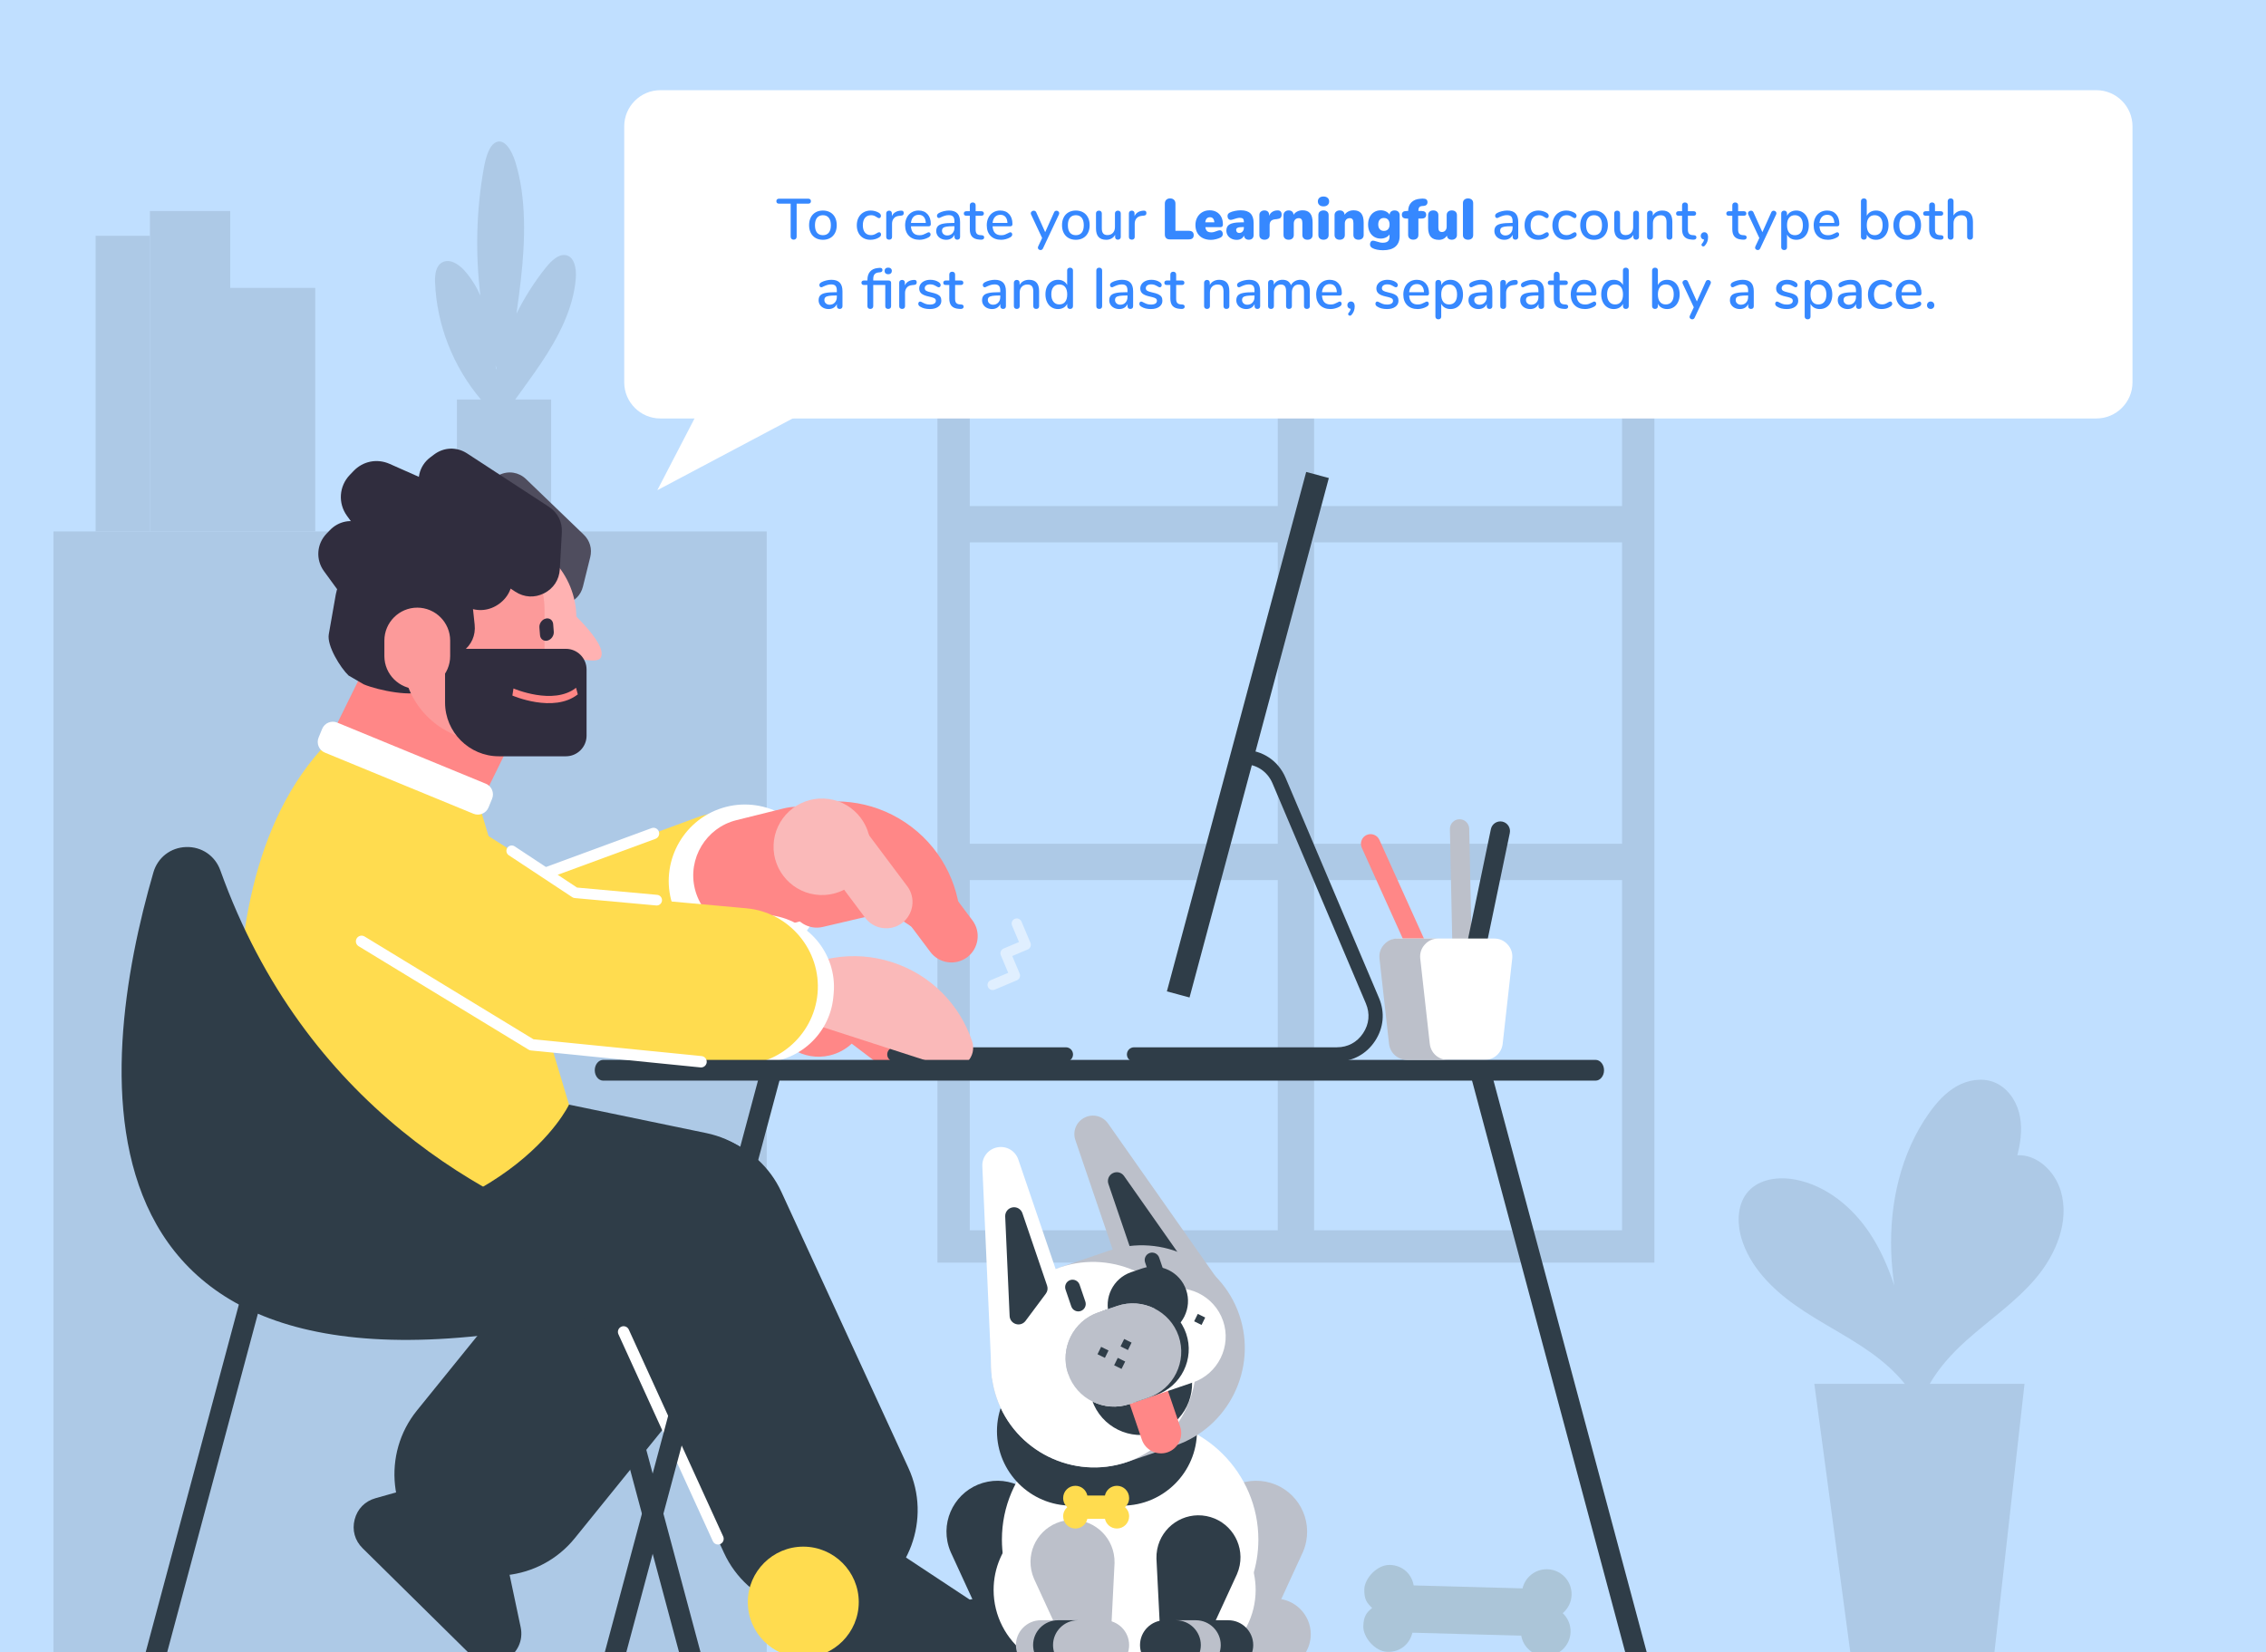 <?xml version="1.0" encoding="utf-8"?>
<!-- Generator: Adobe Illustrator 16.0.0, SVG Export Plug-In . SVG Version: 6.00 Build 0)  -->
<!DOCTYPE svg PUBLIC "-//W3C//DTD SVG 1.1//EN" "http://www.w3.org/Graphics/SVG/1.1/DTD/svg11.dtd">
<svg version="1.1" id="Layer_1" xmlns="http://www.w3.org/2000/svg" xmlns:xlink="http://www.w3.org/1999/xlink" x="0px" y="0px"
	 width="628px" height="458px" viewBox="0 0 628 458" enable-background="new 0 0 628 458" xml:space="preserve">
<rect x="-2.58" y="-2.868" fill="#C0DFFF" width="634.704" height="463.927"/>
<g opacity="0.1">
	<rect x="14.823" y="147.312" width="197.672" height="311.582"/>
	<path d="M159.589,77.01c0.189-2.669-0.426-5.872-2.798-6.285
		c-2.025-0.355-4.02,1.585-5.493,3.42c-3.169,3.939-5.897,8.251-8.163,12.79
		c0.436-3.111,0.861-6.225,1.215-9.35c1.251-11.065,1.562-22.792-1.524-32.695
		c-0.981-3.152-2.924-6.442-5.244-5.514c-1.983,0.792-2.943,4.178-3.479,7.142
		c-2.115,11.635-2.391,23.826-0.96,35.429c-1.14-2.539-2.594-4.906-4.459-6.985
		c-1.581-1.766-4.116-3.379-6.174-2.205c-1.758,1.002-2.008,3.403-1.939,5.427
		c0.424,11.867,5.041,23.509,12.708,32.562h-6.653v36.569h26.112v-36.569h-9.943
		c2.387-3.34,4.843-6.645,7.133-10.055
		C154.766,93.488,158.993,85.384,159.589,77.01 M137.575,102.021
		c-0.036,0.15-0.071,0.292-0.106,0.442c-0.036-0.365-0.071-0.727-0.106-1.092
		C137.433,101.589,137.504,101.806,137.575,102.021"/>
	<rect x="26.497" y="65.368" width="15.055" height="81.945"/>
	<rect x="63.808" y="79.802" width="23.563" height="67.511"/>
	<rect x="41.552" y="58.496" width="22.255" height="88.817"/>
</g>
<path opacity="0.1" d="M259.806,51.003V350h198.696V51.003H259.806z M354.119,341.041H268.762
	v-97.081h85.357V341.041z M354.119,233.893H268.762v-83.544h85.357V233.893z
	 M354.119,140.284H268.762V59.962h85.357V140.284z M449.54,341.041h-85.356v-97.081
	h85.356V341.041z M449.54,233.893h-85.356v-83.544h85.356V233.893z M449.54,140.284
	h-85.356V59.962h85.356V140.284z"/>
<g>
	<path display="none" fill-rule="evenodd" clip-rule="evenodd" fill="#F0EDED" d="M108.989,459.79
		C44.144,417.594,1.119,344.47,1.119,261.613c0-130.125,106.118-236.258,236.227-236.258
		c130.11,0,236.228,106.132,236.228,236.258c0,82.856-43.025,155.98-107.869,198.177
		H108.989z"/>
	<path fill-rule="evenodd" clip-rule="evenodd" fill="#FF8787" d="M254.014,293.787L254.014,293.787
		c2.424-3.195,1.794-7.791-1.399-10.219L238.528,272.875
		c-2.885-5.01-8.846-7.766-14.733-6.35l-0.096,0.023
		c-7.152,1.723-11.595,8.983-9.871,16.137l0,0
		c1.723,7.152,8.983,11.596,16.135,9.873l0.098-0.024
		c2.318-0.559,4.354-1.702,5.986-3.231l7.749,5.882
		C246.993,297.611,251.587,296.984,254.014,293.787z"/>
	<path fill-rule="evenodd" clip-rule="evenodd" fill="#ABC5D8" d="M391.787,439.476l30.166,0.825
		c0.73-3.116,3.572-5.395,6.896-5.303c3.807,0.104,6.807,3.275,6.701,7.084
		c-0.057,2.048-1,3.863-2.453,5.085c1.385,1.302,2.228,3.166,2.172,5.217
		c-0.105,3.8-3.274,6.807-7.08,6.701c-3.326-0.092-6.038-2.521-6.596-5.673
		l-30.164-0.828c-0.734,3.119-3.336,5.403-6.9,5.306
		c-3.564-0.099-6.783-4.152-6.705-7.08c0.082-2.929,1.002-3.865,2.454-5.091
		c-1.382-1.299-2.251-2.285-2.173-5.213c0.082-2.928,3.52-6.803,7.082-6.705
		C388.756,433.9,391.226,436.325,391.787,439.476z"/>
	<path fill-rule="evenodd" clip-rule="evenodd" fill="#FF8787" d="M378.742,231.458L378.742,231.458
		c-1.342,0.604-1.943,2.196-1.338,3.538l23.746,52.625
		c0.604,1.342,2.196,1.943,3.538,1.34l0,0c1.34-0.605,1.942-2.198,1.337-3.541
		l-23.745-52.623C381.675,231.456,380.082,230.854,378.742,231.458z"/>
	<path fill-rule="evenodd" clip-rule="evenodd" fill="#2F3D48" d="M295.404,290.314h-47.542
		c-1.089,0-1.978,0.888-1.978,1.978l0,0c0,1.087,0.888,1.98,1.978,1.98h47.542
		c1.086,0,1.976-0.894,1.976-1.98l0,0
		C297.38,291.202,296.49,290.314,295.404,290.314z"/>
	<g>
		<path fill-rule="evenodd" clip-rule="evenodd" fill="#FFDC4F" d="M133.544,271.728L133.544,271.728
			c-4.133-11.228,1.671-23.796,12.897-27.927l46.908-17.263
			c11.226-4.132,23.791,1.673,27.921,12.901l0,0
			c4.132,11.228-1.671,23.792-12.897,27.927l-46.909,17.262
			C150.239,288.762,137.675,282.955,133.544,271.728z"/>
		<path fill-rule="evenodd" clip-rule="evenodd" fill="#FFFFFF" d="M186.982,252.438l-0.359-0.974
			c-4.016-10.919,1.626-23.139,12.543-27.155l0,0
			c10.919-4.018,23.137,1.627,27.153,12.544l0.358,0.974
			c4.018,10.917-1.628,23.138-12.544,27.155h-0.001
			C203.217,269,191,263.356,186.982,252.438z"/>
		<path fill-rule="evenodd" clip-rule="evenodd" fill="#FFFFFF" d="M181.66,232.523
			c0.818-0.303,1.235-1.212,0.932-2.026c-0.303-0.817-1.209-1.238-2.026-0.935
			l-33.365,12.281c-0.814,0.303-1.234,1.213-0.932,2.027
			c0.302,0.815,1.21,1.232,2.028,0.933L181.66,232.523z"/>
	</g>
	<path fill-rule="evenodd" clip-rule="evenodd" fill="#FF8787" d="M192.587,246.439L192.587,246.439
		c-2.089-8.405,3.076-16.991,11.479-19.083l13.079-3.251
		c8.402-2.089,16.988,3.077,19.078,11.481v0.002
		c2.09,8.404-3.075,16.987-11.479,19.076l-13.079,3.255
		C203.261,260.01,194.676,254.842,192.587,246.439z"/>
	<g>
		<path fill-rule="evenodd" clip-rule="evenodd" fill="#FF8787" d="M254.417,243.273L254.417,243.273
			c-0.917-3.905-4.857-6.35-8.764-5.434L224.692,242.75
			c-3.904,0.917-6.349,4.855-5.434,8.766l0,0c0.915,3.906,4.857,6.348,8.762,5.435
			l20.959-4.912C252.887,251.123,255.331,247.181,254.417,243.273z"/>
		<path fill-rule="evenodd" clip-rule="evenodd" fill="#FF8787" d="M250.936,228.015
			c9.451,6.343,14.766,16.538,15.263,27.091c0.104,2.193-0.964,4.127-2.879,5.205
			c-1.911,1.078-4.118,0.993-5.938-0.231l-38.557-25.869
			c-1.822-1.223-2.737-3.232-2.466-5.41c0.272-2.179,1.654-3.901,3.723-4.636
			C230.036,220.621,241.486,221.674,250.936,228.015z"/>
		<path fill-rule="evenodd" clip-rule="evenodd" fill="#FF8787" d="M268.049,265.345L268.049,265.345
			c3.21-2.407,3.866-7,1.461-10.208l-12.916-17.229
			c-2.406-3.207-6.997-3.863-10.206-1.459l0,0c-3.211,2.406-3.868,6.998-1.461,10.209
			l12.913,17.227C260.249,267.096,264.839,267.752,268.049,265.345z"/>
		<path fill-rule="evenodd" clip-rule="evenodd" fill="#FAB9B9" d="M249.985,255.881L249.985,255.881
			c3.21-2.408,3.866-7,1.459-10.21l-12.913-17.226
			c-2.407-3.21-6.997-3.868-10.208-1.461l0,0
			c-3.209,2.409-3.866,6.999-1.458,10.208l12.913,17.229
			C242.184,257.63,246.774,258.285,249.985,255.881z"/>
		<path fill-rule="evenodd" clip-rule="evenodd" fill="#FAB9B9" d="M227.196,248.092l0.101,0.006
			c7.348,0.307,13.613-5.455,13.921-12.806v-0.003
			c0.308-7.349-5.455-13.615-12.805-13.921l-0.1-0.004
			c-7.348-0.307-13.614,5.455-13.921,12.803l0,0
			C214.085,241.521,219.848,247.787,227.196,248.092z"/>
	</g>
	<path fill-rule="evenodd" clip-rule="evenodd" fill="#FF8787" d="M135.971,165.562l-0.001-0.002
		c-11.206-5.515-24.881-0.858-30.396,10.348l-17.266,35.099
		c-5.512,11.207-0.856,24.882,10.348,30.397l0,0
		c11.203,5.514,24.881,0.857,30.393-10.348l17.268-35.1
		C151.83,184.751,147.174,171.075,135.971,165.562z"/>
	<path fill-rule="evenodd" clip-rule="evenodd" fill="#2F3D48" d="M101.844,352.101l82.47,17.096
		c15.153,3.143,30.119-6.688,33.26-21.839v-0.005
		c3.142-15.152-6.685-30.122-21.838-33.261l-82.47-17.099
		c-15.153-3.138-30.121,6.69-33.26,21.845l0,0
		C76.865,333.992,86.694,348.961,101.844,352.101z"/>
	<path fill-rule="evenodd" clip-rule="evenodd" fill="#BCC0CA" d="M404.446,227.095L404.446,227.095
		c-1.472,0.029-2.647,1.258-2.618,2.73l1.21,57.72
		c0.031,1.472,1.259,2.649,2.729,2.618l0,0c1.472-0.03,2.649-1.259,2.618-2.729
		l-1.208-57.724C407.145,228.24,405.916,227.063,404.446,227.095z"/>
	<path fill-rule="evenodd" clip-rule="evenodd" fill="#2F3D48" d="M416.35,227.749L416.35,227.749
		c-1.439-0.3-2.863,0.633-3.164,2.075l-11.766,56.522
		c-0.3,1.441,0.633,2.865,2.074,3.163l0,0c1.44,0.301,2.863-0.63,3.162-2.073
		l11.768-56.524C418.723,229.472,417.79,228.047,416.35,227.749z"/>
	
		<rect x="342.611" y="129.039" transform="matrix(0.966 0.259 -0.259 0.966 64.457 -82.563)" fill-rule="evenodd" clip-rule="evenodd" fill="#2F3D48" width="6.499" height="149.061"/>
	<path fill-rule="evenodd" clip-rule="evenodd" fill="#2F3D48" d="M352.665,217.147l25.872,61.005
		c0.594,1.402,0.825,2.838,0.697,4.231c-0.127,1.382-0.615,2.749-1.459,4.017
		c-0.836,1.268-1.902,2.25-3.135,2.908c-1.223,0.66-2.633,1.006-4.156,1.006
		h-45.542h-7.249h-3.401c-1.089,0-1.978,0.888-1.978,1.978l0,0
		c0,1.089,0.889,1.98,1.978,1.98h3.401h7.249h45.542
		c2.181,0,4.223-0.512,6.027-1.482c1.799-0.968,3.354-2.391,4.556-4.212
		c1.2-1.813,1.903-3.801,2.091-5.84c0.186-2.032-0.141-4.109-0.99-6.115
		l-25.874-61.006c-1.007-2.376-2.615-4.299-4.614-5.635
		c-2.004-1.337-4.402-2.087-6.983-2.103v3.943
		c1.778,0.014,3.425,0.526,4.788,1.435
		C350.861,214.177,351.968,215.505,352.665,217.147z"/>
	<path fill-rule="evenodd" clip-rule="evenodd" fill="#FFFFFF" d="M414.106,260.166H404.625h-7.604h-9.479
		c-1.48,0-2.756,0.57-3.74,1.674c-0.988,1.104-1.412,2.432-1.248,3.904
		l2.643,23.596c0.286,2.551,2.419,4.459,4.989,4.459h6.836H404.625h6.838
		c2.569,0,4.703-1.908,4.99-4.459l2.641-23.596
		c0.164-1.473-0.262-2.801-1.247-3.904S415.586,260.166,414.106,260.166z"/>
	<g>
		<path fill-rule="evenodd" clip-rule="evenodd" fill="#2F3D48" d="M153.497,328.496l34.925,130.359h5.956
			l-35.323-131.848c-0.412-1.526-1.997-2.444-3.523-2.032l0,0
			C154.004,325.388,153.087,326.972,153.497,328.496z"/>
		<path fill-rule="evenodd" clip-rule="evenodd" fill="#2F3D48" d="M81.027,328.496l-34.924,130.359h-5.956
			l35.324-131.848c0.409-1.526,1.995-2.444,3.521-2.032l0,0
			C80.521,325.388,81.438,326.972,81.027,328.496z"/>
	</g>
	<path fill-rule="evenodd" clip-rule="evenodd" fill="#2F3D48" d="M165.438,353.929l35.204,76.521
		c6.47,14.061,23.263,20.27,37.32,13.8h0.002
		c14.057-6.469,20.266-23.265,13.798-37.326l-35.205-76.52
		c-6.469-14.06-23.263-20.271-37.32-13.8h-0.001
		C165.178,323.072,158.97,339.867,165.438,353.929z"/>
	<path fill-rule="evenodd" clip-rule="evenodd" fill="#2F3D48" d="M168.533,325.521l-52.985,65.476
		c-9.735,12.031-7.86,29.836,4.168,39.575h0.002
		c12.027,9.735,29.833,7.859,39.569-4.169l52.985-65.479
		c9.736-12.03,7.86-29.837-4.17-39.573l-0.001-0.002
		C196.074,311.614,178.267,313.488,168.533,325.521z"/>
	<path fill-rule="evenodd" clip-rule="evenodd" fill="#2F3D48" d="M239.555,424.128l30.532,20.173
		c3.095,2.043,4.432,5.731,3.362,9.289c-1.068,3.554-4.214,5.895-7.929,5.895
		h-42.001c-3.03,0-5.63-1.497-7.152-4.115c-1.522-2.619-1.537-5.618-0.04-8.253
		l11.473-20.174c1.174-2.064,2.954-3.403,5.267-3.958
		C235.375,422.432,237.571,422.82,239.555,424.128z"/>
	<path fill-rule="evenodd" clip-rule="evenodd" fill="#2F3D48" d="M136.731,415.261l7.567,35.807
		c0.768,3.631-0.867,7.192-4.126,8.975c-3.257,1.78-7.14,1.237-9.782-1.373
		l-29.903-29.502c-2.154-2.128-2.958-5.019-2.201-7.953
		c0.755-2.936,2.851-5.082,5.766-5.903l22.334-6.3
		c2.288-0.65,4.492-0.349,6.529,0.879
		C134.947,411.119,136.237,412.938,136.731,415.261z"/>
	<path fill-rule="evenodd" clip-rule="evenodd" fill="#FFFFFF" d="M174.258,368.55
		c-0.36-0.791-1.299-1.14-2.088-0.78c-0.792,0.362-1.141,1.3-0.779,2.092
		l26.166,57.362c0.361,0.791,1.298,1.141,2.09,0.78
		c0.79-0.364,1.138-1.299,0.779-2.092L174.258,368.55z"/>
	<path fill-rule="evenodd" clip-rule="evenodd" fill="#FFDC4F" d="M90.919,205.696L132.859,223.312
		l24.837,82.891c0,0-16.582,35.551-84.406,38.482
		C73.291,344.686,48.173,249.635,90.919,205.696z"/>
	<path fill-rule="evenodd" clip-rule="evenodd" fill="#FFFFFF" d="M134.644,217.248l-41.191-16.947
		c-1.625-0.671-3.497,0.111-4.166,1.737l-0.994,2.421
		c-0.669,1.626,0.11,3.497,1.736,4.166l41.19,16.949
		c1.625,0.669,3.496-0.112,4.166-1.737l0.996-2.423
		C137.048,219.79,136.267,217.917,134.644,217.248z"/>
	<path fill-rule="evenodd" clip-rule="evenodd" fill="#FAB9B9" d="M247.276,266.731
		c10.829,3.502,18.74,11.847,22.116,21.858c0.703,2.08,0.205,4.236-1.339,5.797
		c-1.542,1.559-3.688,2.084-5.774,1.41l-44.177-14.289
		c-2.09-0.677-3.521-2.355-3.855-4.525c-0.34-2.169,0.519-4.207,2.306-5.48
		C225.15,265.361,236.45,263.23,247.276,266.731z"/>
	<path fill-rule="evenodd" clip-rule="evenodd" fill="#FFFFFF" d="M231.045,275.354l-0.089,0.976
		c-0.997,10.95-10.767,19.097-21.717,18.103v-0.002
		c-10.949-0.994-19.095-10.766-18.1-21.717l0.089-0.979
		c0.995-10.947,10.766-19.096,21.715-18.099h0.002
		C223.892,254.629,232.038,264.401,231.045,275.354z"/>
	<path fill-rule="evenodd" clip-rule="evenodd" fill="#FFDC4F" d="M133.477,266.957L133.477,266.957
		c1.082-11.911,11.715-20.777,23.625-19.691l49.782,4.518
		c11.911,1.084,20.773,11.718,19.69,23.631l0,0
		c-1.083,11.916-11.714,20.778-23.626,19.696l-49.777-4.521
		C141.257,289.507,132.396,278.875,133.477,266.957z"/>
	<path fill-rule="evenodd" clip-rule="evenodd" fill="#FFDC4F" d="M171.095,280.234L171.095,280.234
		c6.417-10.096,3.408-23.608-6.686-30.025l-42.185-26.817
		c-10.095-6.417-23.604-3.408-30.021,6.688l0,0
		c-6.416,10.098-3.407,23.606,6.689,30.023l42.182,26.818
		C151.169,293.342,164.677,290.33,171.095,280.234z"/>
	<g>
		<path fill-rule="evenodd" clip-rule="evenodd" fill="#2F3D48" d="M442.201,293.799h-275.031
			c-1.285,0-2.339,1.295-2.339,2.877l0,0c0,1.584,1.054,2.878,2.339,2.878h275.031
			c1.282,0,2.342-1.294,2.342-2.878l0,0
			C444.543,295.094,443.483,293.799,442.201,293.799z"/>
		<path fill-rule="evenodd" clip-rule="evenodd" fill="#2F3D48" d="M407.68,298.488l42.912,160.181h5.959
			l-43.314-161.67c-0.408-1.528-1.994-2.444-3.522-2.033l0,0
			C408.186,295.375,407.271,296.961,407.68,298.488z"/>
		<path fill-rule="evenodd" clip-rule="evenodd" fill="#2F3D48" d="M216.306,298.488L173.394,458.669h-5.958
			l43.312-161.67c0.413-1.528,1.997-2.444,3.524-2.033l0,0
			C215.8,295.375,216.716,296.961,216.306,298.488z"/>
	</g>
	<path fill-rule="evenodd" clip-rule="evenodd" fill="#FFFFFF" d="M101.033,259.593
		c-0.745-0.454-1.719-0.216-2.172,0.527c-0.455,0.743-0.218,1.718,0.525,2.169
		l47.113,28.684c0.233,0.146,0.492,0.221,0.748,0.229l46.886,4.689
		c0.867,0.088,1.64-0.548,1.726-1.413c0.085-0.867-0.55-1.641-1.414-1.726
		l-46.605-4.66L101.033,259.593z"/>
	<path fill-rule="evenodd" clip-rule="evenodd" fill="#2F3D48" d="M170.345,344.992
		c-35.269-11.281-85.9-38.504-109.281-103.73
		c-1.451-4.051-5.184-6.599-9.486-6.463c-4.296,0.135-7.867,2.9-9.066,7.032
		C26.878,295.711,14.287,400.532,169.618,363.781
		c4.326-1.024,7.33-4.672,7.503-9.116
		C177.296,350.221,174.582,346.348,170.345,344.992z"/>
	<g>
		<path fill-rule="evenodd" clip-rule="evenodd" fill="#BCC0CA" d="M353.386,443.132h-11.609
			c-5.434,0-9.881,4.447-9.881,9.883l0,0c0,2.01,0.609,3.884,1.651,5.446h28.072
			c1.04-1.562,1.648-3.437,1.648-5.446l0,0
			C363.268,447.579,358.82,443.132,353.386,443.132z"/>
		<path fill-rule="evenodd" clip-rule="evenodd" fill="#BCC0CA" d="M334.044,425.589
			c-0.014-0.183-0.022-0.367-0.027-0.549l-0.003-0.039h0.002
			c-0.027-1.015,0.052-2.045,0.25-3.077c1.479-7.66,8.884-12.674,16.544-11.197
			c7.658,1.477,12.67,8.882,11.193,16.545c-0.198,1.033-0.507,2.019-0.909,2.949
			h0.002l-0.02,0.036c-0.072,0.169-0.148,0.335-0.229,0.498l-11.915,25.91
			c-0.273,0.661-0.644,1.266-1.089,1.796h-10.744
			c-1.01-1.211-1.605-2.756-1.623-4.394L334.044,425.589z"/>
		<path fill-rule="evenodd" clip-rule="evenodd" fill="#2F3D48" d="M271.178,443.132h11.609
			c5.436,0,9.882,4.447,9.882,9.883l0,0c0,2.01-0.61,3.884-1.649,5.446h-28.072
			c-1.042-1.562-1.649-3.437-1.649-5.446l0,0
			C261.299,447.579,265.744,443.132,271.178,443.132z"/>
		<path fill-rule="evenodd" clip-rule="evenodd" fill="#2F3D48" d="M290.521,425.589
			c0.013-0.183,0.022-0.367,0.028-0.549l0.002-0.039h-0.002
			c0.029-1.015-0.053-2.045-0.252-3.077c-1.477-7.66-8.883-12.674-16.541-11.197
			s-12.67,8.882-11.195,16.545c0.201,1.033,0.508,2.019,0.912,2.949h-0.003
			l0.019,0.036c0.073,0.169,0.15,0.335,0.23,0.498l11.915,25.91
			c0.273,0.661,0.642,1.266,1.09,1.796h10.742
			c1.01-1.211,1.604-2.756,1.623-4.394L290.521,425.589z"/>
		<path fill-rule="evenodd" clip-rule="evenodd" fill="#BCC0CA" d="M298.031,316.04l14.289,41.922
			c0.561,1.652,1.794,2.816,3.474,3.287l18.883,5.284
			c2.127,0.596,4.294-0.175,5.571-1.978c1.275-1.808,1.279-4.105,0.008-5.917
			L307.084,311.438c-1.478-2.105-4.232-2.791-6.523-1.623
			C298.27,310.977,297.201,313.605,298.031,316.04z"/>
		<path fill-rule="evenodd" clip-rule="evenodd" fill="#2F3D48" d="M307.184,328.188l6.832,20.054
			c0.271,0.792,0.86,1.348,1.662,1.571l9.035,2.527
			c1.016,0.285,2.054-0.083,2.664-0.945c0.609-0.865,0.611-1.964,0.004-2.828
			l-15.867-22.583c-0.706-1.005-2.025-1.333-3.121-0.776
			C307.296,325.764,306.786,327.022,307.184,328.188z"/>
		<path fill-rule="evenodd" clip-rule="evenodd" fill="#FFFFFF" d="M311.235,393.21h3.948
			c18.461,0,33.562,15.104,33.562,33.567l0,0c0,14.597-9.442,27.092-22.518,31.684h-26.038
			c-13.076-4.592-22.519-17.087-22.519-31.684l0,0
			C277.672,408.313,292.775,393.21,311.235,393.21z"/>
		<path fill-rule="evenodd" clip-rule="evenodd" fill="#FFFFFF" d="M297.531,418.566h28.299
			c12.189,0,22.161,9.975,22.161,22.165l0,0c0,7.231-3.506,13.68-8.899,17.729
			h-54.82c-5.396-4.05-8.902-10.498-8.902-17.729l0,0
			C275.369,428.541,285.342,418.566,297.531,418.566z"/>
		<path fill-rule="evenodd" clip-rule="evenodd" fill="#2F3D48" d="M311.093,376.091h-14.162
			c-11.347,0-20.631,9.286-20.631,20.636l0,0c0,11.35,9.284,20.633,20.631,20.633
			h14.162c11.347,0,20.632-9.283,20.632-20.633l0,0
			C331.725,385.377,322.439,376.091,311.093,376.091z"/>
		<path fill-rule="evenodd" clip-rule="evenodd" fill="#BCC0CA" d="M307.258,346.719l-13.264,4.521
			c-14.852,5.063-22.861,21.359-17.801,36.216l0,0
			c5.064,14.854,21.359,22.865,36.214,17.805l13.259-4.523
			c14.855-5.062,22.865-21.359,17.803-36.214l0,0
			C338.406,349.667,322.111,341.655,307.258,346.719z"/>
		<path fill-rule="evenodd" clip-rule="evenodd" fill="#FFFFFF" d="M293.876,351.283
			c-14.776,5.109-22.731,21.358-17.683,36.173v0.002
			c5.051,14.812,21.271,22.821,36.092,17.84
			c14.775-5.108,22.732-21.358,17.681-36.174l0,0
			C324.916,354.309,308.697,346.302,293.876,351.283z"/>
		<path fill-rule="evenodd" clip-rule="evenodd" fill="#BCC0CA" d="M308.861,433.787
			c0.01-0.149,0.02-0.302,0.023-0.454l0.002-0.034h-0.002
			c0.023-0.832-0.044-1.684-0.207-2.537c-1.217-6.316-7.324-10.451-13.641-9.23
			c-6.314,1.217-10.448,7.323-9.229,13.642c0.162,0.852,0.417,1.667,0.75,2.431
			h-0.002l0.014,0.03c0.061,0.14,0.121,0.275,0.189,0.414l9.391,20.413h11.391
			c0.088-0.383,0.137-0.785,0.141-1.191L308.861,433.787z"/>
		<path fill-rule="evenodd" clip-rule="evenodd" fill="#2F3D48" d="M320.522,432.514
			c-0.011-0.152-0.02-0.303-0.024-0.455l-0.001-0.034l0,0
			c-0.022-0.833,0.045-1.685,0.208-2.535c1.219-6.315,7.325-10.451,13.64-9.233
			c6.315,1.221,10.446,7.326,9.231,13.643c-0.166,0.854-0.419,1.667-0.751,2.431
			h0.001l-0.013,0.031c-0.063,0.138-0.124,0.278-0.189,0.412l-9.827,21.362
			c-0.045,0.113-0.096,0.222-0.148,0.326h-10.358
			c-0.371-0.754-0.577-1.593-0.587-2.464L320.522,432.514z"/>
		<path fill-rule="evenodd" clip-rule="evenodd" fill="#BCC0CA" d="M288.438,449.136h17.608
			c3.785,0,6.881,3.095,6.881,6.879v0.002c0,0.861-0.16,1.685-0.452,2.444
			h-30.466c-0.291-0.76-0.45-1.583-0.45-2.444v-0.002
			C281.56,452.23,284.653,449.136,288.438,449.136z"/>
		<path fill-rule="evenodd" clip-rule="evenodd" fill="#2F3D48" d="M322.828,449.136h17.606
			c3.786,0,6.884,3.095,6.884,6.879v0.002c0,0.861-0.163,1.685-0.454,2.444
			h-30.466c-0.293-0.76-0.453-1.583-0.453-2.444v-0.002
			C315.945,452.23,319.043,449.136,322.828,449.136z"/>
		<path fill-rule="evenodd" clip-rule="evenodd" fill="#2F3D48" d="M293.197,449.136h5.523
			c-3.781,0-6.881,3.095-6.881,6.879l0,0c0,0.863,0.161,1.687,0.453,2.446h-5.522
			c-0.292-0.76-0.454-1.583-0.454-2.446l0,0
			C286.316,452.23,289.414,449.136,293.197,449.136z"/>
		<path fill-rule="evenodd" clip-rule="evenodd" fill="#BCC0CA" d="M331.439,449.136h-5.523
			c3.785,0,6.881,3.095,6.881,6.879l0,0c0,0.863-0.16,1.687-0.452,2.446h5.522
			c0.292-0.76,0.454-1.583,0.454-2.446l0,0
			C338.321,452.23,335.223,449.136,331.439,449.136z"/>
		<path fill-rule="evenodd" clip-rule="evenodd" fill="#2F3D48" d="M311.54,370.059
			c7.446-2.538,15.541,1.44,18.078,8.887c2.536,7.449-1.44,15.543-8.888,18.079
			c-7.445,2.54-15.541-1.438-18.079-8.887
			C300.113,380.691,304.093,372.596,311.54,370.059z"/>
		<path fill-rule="evenodd" clip-rule="evenodd" fill="#2F3D48" d="M296.585,354.845v-0.002
			c1.073-0.365,2.25,0.214,2.615,1.284l1.595,4.677
			c0.363,1.072-0.215,2.248-1.286,2.612h-0.002
			c-1.071,0.367-2.248-0.21-2.612-1.283l-1.595-4.676
			C294.938,356.384,295.514,355.209,296.585,354.845z"/>
		<path fill-rule="evenodd" clip-rule="evenodd" fill="#2F3D48" d="M318.637,347.326h0.002
			c1.072-0.365,2.246,0.213,2.613,1.284l1.594,4.677
			c0.364,1.072-0.213,2.248-1.287,2.613h-0.001
			c-1.071,0.367-2.247-0.213-2.612-1.285l-1.593-4.676
			C316.986,348.868,317.564,347.693,318.637,347.326z"/>
		<path fill-rule="evenodd" clip-rule="evenodd" fill="#FF8787" d="M312.521,387.529l10.608-3.616
			l3.937,11.553c0.996,2.917-0.579,6.118-3.494,7.114l0,0
			c-2.918,0.993-6.12-0.578-7.113-3.496L312.521,387.529z"/>
		<path fill-rule="evenodd" clip-rule="evenodd" fill="#FFFFFF" d="M321.945,357.813l-17.553,5.984
			c-6.984,2.382-10.751,10.044-8.371,17.03l0,0
			c2.383,6.987,10.045,10.757,17.03,8.374l17.55-5.983
			c6.988-2.381,10.753-10.046,8.373-17.033h-0.002
			C336.594,359.201,328.931,355.432,321.945,357.813z"/>
		<path fill-rule="evenodd" clip-rule="evenodd" fill="#2F3D48" d="M316.578,351.598l-3.111,1.062
			c-4.986,1.7-7.677,7.172-5.978,12.16l0.002,0.002
			c1.698,4.989,7.17,7.679,12.157,5.977l3.112-1.06
			c4.989-1.7,7.678-7.173,5.976-12.16v-0.004
			C327.035,352.588,321.564,349.896,316.578,351.598z"/>
		<path fill-rule="evenodd" clip-rule="evenodd" fill="#2F3D48" d="M311.707,361.304l-5.234,1.785
			c-6.986,2.381-10.754,10.046-8.371,17.029l0,0
			c2.381,6.988,10.044,10.757,17.028,8.374l5.235-1.783
			c6.986-2.381,10.755-10.047,8.371-17.031l0,0
			C326.355,362.69,318.691,358.926,311.707,361.304z"/>
		<path fill-rule="evenodd" clip-rule="evenodd" fill="#BCC0CA" d="M309.627,362.013l-5.234,1.785
			c-6.984,2.382-10.751,10.044-8.371,17.03l0,0
			c2.383,6.987,10.045,10.754,17.03,8.374l5.237-1.783
			c6.985-2.383,10.75-10.045,8.369-17.03l0,0
			C324.278,363.4,316.614,359.632,309.627,362.013z"/>
		<path fill-rule="evenodd" clip-rule="evenodd" fill="#BCC0CA" d="M309.627,362.013l-5.234,1.785
			c-6.936,2.364-10.697,9.935-8.418,16.881c3.096,1.537,6.777,1.896,10.288,0.698
			l5.232-1.782c6.937-2.365,10.699-9.941,8.423-16.888
			C316.82,361.174,313.139,360.814,309.627,362.013z"/>
		<polygon fill-rule="evenodd" clip-rule="evenodd" fill="#2F3D48" points="311.555,371.17 311.051,372.193 
			310.545,373.22 311.572,373.727 312.597,374.23 313.102,373.203 313.604,372.176 
			312.579,371.674 		"/>
		<polygon fill-rule="evenodd" clip-rule="evenodd" fill="#2F3D48" points="305.168,373.346 304.665,374.37 
			304.16,375.396 305.185,375.903 306.211,376.408 306.716,375.38 307.221,374.353 
			306.194,373.851 		"/>
		<polygon fill-rule="evenodd" clip-rule="evenodd" fill="#2F3D48" points="309.781,376.402 309.279,377.43 
			308.772,378.457 309.799,378.962 310.824,379.465 311.33,378.438 311.834,377.413 
			310.808,376.907 		"/>
		<polygon fill-rule="evenodd" clip-rule="evenodd" fill="#2F3D48" points="331.959,364.213 331.451,365.24 
			330.949,366.268 331.975,366.771 333,367.275 333.503,366.25 334.012,365.223 
			332.984,364.718 		"/>
		<path fill-rule="evenodd" clip-rule="evenodd" fill="#FFFFFF" d="M282.217,321.43l14.288,41.926
			c0.563,1.65,0.3,3.324-0.743,4.721l-11.727,15.72
			c-1.32,1.769-3.506,2.484-5.617,1.836c-2.113-0.649-3.521-2.471-3.618-4.676
			l-2.559-57.642c-0.118-2.568,1.648-4.795,4.173-5.271
			C278.938,317.566,281.389,318.996,282.217,321.43z"/>
		<path fill-rule="evenodd" clip-rule="evenodd" fill="#2F3D48" d="M283.354,336.311l6.834,20.055
			c0.271,0.79,0.143,1.59-0.355,2.26l-5.609,7.518
			c-0.631,0.846-1.676,1.19-2.688,0.88c-1.009-0.312-1.683-1.183-1.729-2.239
			l-1.227-27.573c-0.054-1.227,0.791-2.29,1.998-2.519
			C281.784,334.461,282.956,335.147,283.354,336.311z"/>
		<path fill-rule="evenodd" clip-rule="evenodd" fill="#FFDC4F" d="M306.22,414.563h-4.872
			c-0.317-1.54-1.683-2.699-3.318-2.699c-1.871,0-3.387,1.518-3.387,3.39
			c0,1.011,0.439,1.915,1.137,2.531c-0.697,0.621-1.137,1.525-1.137,2.536
			c0,1.867,1.516,3.387,3.387,3.387c1.636,0,3.001-1.156,3.318-2.7h4.872
			c0.319,1.544,1.687,2.7,3.321,2.7c1.871,0,3.387-1.52,3.387-3.387
			c0-1.011-0.439-1.915-1.136-2.536c0.696-0.616,1.136-1.521,1.136-2.531
			c0-1.872-1.516-3.39-3.387-3.39C307.906,411.864,306.539,413.023,306.22,414.563z"/>
	</g>
	<path fill-rule="evenodd" clip-rule="evenodd" fill="#FFDC4F" d="M222.623,459.484
		c-8.47,0-15.375-6.907-15.375-15.376c0-8.47,6.904-15.376,15.375-15.376
		c8.467,0,15.374,6.906,15.374,15.376C237.996,452.577,231.089,459.484,222.623,459.484z"
		/>
	<path opacity="0.5" fill-rule="evenodd" clip-rule="evenodd" fill="#FFFFFF" d="M275.658,274.338
		c-0.723,0.307-1.557-0.036-1.863-0.758c-0.303-0.725,0.035-1.559,0.76-1.863
		l4.864-2.05l-2.048-4.867c-0.305-0.724,0.033-1.558,0.756-1.862l4.277-1.803
		l-1.924-4.572c-0.305-0.724,0.033-1.559,0.756-1.861
		c0.725-0.305,1.559,0.033,1.862,0.758l2.479,5.881
		c0.307,0.724-0.034,1.559-0.757,1.863l-4.279,1.802l2.051,4.866
		c0.304,0.724-0.033,1.559-0.758,1.863L275.658,274.338z"/>
	<path fill-rule="evenodd" clip-rule="evenodd" fill="#BCC0CA" d="M398.528,260.166h-1.75h-9.476
		c-1.48,0-2.755,0.57-3.742,1.674c-0.986,1.104-1.41,2.432-1.247,3.904
		l2.642,23.596c0.286,2.551,2.422,4.459,4.99,4.459h6.833h4.462
		c-2.568,0-4.702-1.908-4.988-4.459l-2.641-23.596
		c-0.166-1.473,0.26-2.801,1.246-3.904
		C395.827,260.754,397.076,260.184,398.528,260.166z"/>
	<path fill-rule="evenodd" clip-rule="evenodd" fill="#FFFFFF" d="M181.86,250.995
		c0.812,0.073,1.531-0.525,1.603-1.337c0.074-0.811-0.525-1.533-1.335-1.605
		l-22.206-2.018l-17.284-11.42c-0.68-0.45-1.599-0.264-2.05,0.416
		c-0.449,0.682-0.262,1.604,0.419,2.051l17.592,11.623
		c0.197,0.129,0.43,0.217,0.682,0.238L181.86,250.995z"/>
	<g>
		<g>
			<path fill-rule="evenodd" clip-rule="evenodd" fill="#FFFFFF" d="M137.236,132.809l15.97,15.375
				c1.73,1.665,2.39,3.956,1.813,6.286l-2.014,8.122
				c-0.578,2.33-2.229,4.045-4.536,4.711c-2.309,0.664-4.62,0.093-6.349-1.574
				l-11.501-11.076c-0.866-0.831-1.416-1.745-1.746-2.898l-3.444-11.939
				c-0.885-3.069,0.528-6.264,3.394-7.678l0.985-0.487
				C132.327,130.413,135.215,130.861,137.236,132.809z"/>
			<path fill-rule="evenodd" clip-rule="evenodd" fill="#FFFFFF" d="M135.18,205.422h0.7
				c8.417,0,15.301-6.886,15.301-15.301v-18.813c0-12.267-9.665-22.383-21.759-23.11
				c7.646,3.791,12.937,11.688,12.937,20.759v23.514
				C142.359,197.911,139.485,202.709,135.18,205.422z"/>
			<path fill-rule="evenodd" clip-rule="evenodd" fill="#FFFFFF" d="M107.089,168.439h-0.001
				c-5.014,0-9.116,4.102-9.116,9.116v4.319c0,5.013,4.102,9.116,9.116,9.116
				h0.001c5.016,0,9.117-4.103,9.117-9.116v-4.319
				C116.206,172.542,112.105,168.439,107.089,168.439z"/>
		</g>
		<g>
			<path fill-rule="evenodd" clip-rule="evenodd" fill="#4F4D5E" d="M145.79,132.809l15.97,15.375
				c1.73,1.665,2.389,3.956,1.812,6.286l-2.013,8.122
				c-0.578,2.33-2.231,4.045-4.535,4.711c-2.311,0.664-4.621,0.093-6.349-1.574
				l-11.501-11.076c-0.866-0.831-1.418-1.745-1.75-2.898l-3.442-11.939
				c-0.884-3.069,0.528-6.264,3.396-7.678l0.986-0.487
				C140.881,130.413,143.768,130.861,145.79,132.809z"/>
			<path fill-rule="evenodd" clip-rule="evenodd" fill="#302D3E" d="M100.791,189.695l-4.192-2.44
				c-2.232-2.118-6.044-8.251-5.48-11.426l1.947-11.065
				c0.563-3.175,2.481-5.598,5.271-6.652c2.792-1.06,5.668-0.451,7.898,1.667
				l14.836,14.091c1.116,1.061,1.851,2.248,2.335,3.776l4.992,15.815
				c1.282,4.068-3.214,4.273-6.643,6.376l-4.195-8.387
				C114.549,193.295,104.985,191.448,100.791,189.695z"/>
			<path fill-rule="evenodd" clip-rule="evenodd" fill="#FC9A9A" d="M134.784,148.154H134.781
				c-12.734,0-23.151,10.419-23.151,23.154v10.962
				c0,12.737,10.417,23.152,23.151,23.152h7.854c8.417,0,15.301-6.882,15.301-15.301
				v-18.813C157.936,158.574,147.52,148.154,134.784,148.154z"/>
			<path fill-rule="evenodd" clip-rule="evenodd" fill="#FFB2B2" d="M143.734,205.422h0.701
				c8.416,0,15.303-6.886,15.303-15.301v-18.813c0-12.267-9.667-22.383-21.762-23.11
				c7.648,3.791,12.935,11.688,12.935,20.759v23.514
				C150.911,197.911,148.039,202.709,143.734,205.422z"/>
			<path display="none" fill-rule="evenodd" clip-rule="evenodd" fill="#2F3D48" d="M164.358,169.235l0.001-0.001
				c0.868,0.009,1.571,0.727,1.563,1.593l-0.037,3.786
				c-0.01,0.867-0.727,1.571-1.594,1.562l-0.001-0.001
				c-0.869-0.007-1.571-0.724-1.561-1.592l0.036-3.786
				C162.774,169.929,163.491,169.226,164.358,169.235z"/>
			<path fill-rule="evenodd" clip-rule="evenodd" fill="#FFB2B2" d="M166.511,182.269
				c2.126-4.061-10.636-14.934-10.636-14.934l-0.227,13.792
				C155.649,181.126,165.251,184.675,166.511,182.269z"/>
			<path fill-rule="evenodd" clip-rule="evenodd" fill="#302D3E" d="M107.99,128.592l27.513,12.196
				c2.982,1.323,4.887,3.934,5.233,7.176l1.206,11.295
				c0.344,3.241-0.962,6.196-3.598,8.117c-2.635,1.919-5.847,2.263-8.828,0.943
				l-19.817-8.784c-1.495-0.661-2.619-1.571-3.58-2.888l-9.936-13.627
				c-2.555-3.507-2.24-8.238,0.761-11.373l1.034-1.08
				C100.614,127.816,104.504,127.049,107.99,128.592z"/>
			<path fill-rule="evenodd" clip-rule="evenodd" fill="#302D3E" d="M129.453,125.688l22.646,14.782
				c2.455,1.601,3.767,4.192,3.608,7.116l-0.559,10.191
				c-0.162,2.926-1.75,5.358-4.36,6.682c-2.615,1.324-5.515,1.165-7.969-0.436
				l-16.309-10.649c-1.228-0.8-2.095-1.768-2.757-3.074l-6.848-13.519
				c-1.764-3.477-0.799-7.629,2.314-9.976l1.07-0.807
				C123.023,123.937,126.587,123.815,129.453,125.688z"/>
			<path fill-rule="evenodd" clip-rule="evenodd" fill="#302D3E" d="M100.558,145.162l25.114,11.133
				c2.72,1.206,4.458,3.588,4.775,6.548l1.1,10.31
				c0.315,2.956-0.879,5.652-3.282,7.406c-2.405,1.755-5.338,2.067-8.059,0.86
				l-18.086-8.015c-1.362-0.605-2.389-1.433-3.265-2.635l-9.068-12.441
				c-2.333-3.199-2.044-7.517,0.693-10.377l0.943-0.984
				C93.828,144.457,97.38,143.754,100.558,145.162z"/>
			<path fill-rule="evenodd" clip-rule="evenodd" fill="#302D3E" d="M156.844,179.858h-33.5v14.893
				c0,8.194,6.703,14.892,14.894,14.892h18.606c3.144,0,5.718-2.568,5.718-5.714
				v-18.354C162.562,182.428,159.988,179.858,156.844,179.858z"/>
			<path fill-rule="evenodd" clip-rule="evenodd" fill="#FC9A9A" d="M115.642,168.439h-0.001
				c-5.013,0-9.114,4.102-9.114,9.116v4.319c0,5.013,4.102,9.116,9.114,9.116
				h0.001c5.016,0,9.117-4.103,9.117-9.116v-4.319
				C124.759,172.542,120.658,168.439,115.642,168.439z"/>
		</g>
	</g>
	<path display="none" fill-rule="evenodd" clip-rule="evenodd" fill="#E1DBD9" d="M161.372,195.062
		c0.436-0.032,0.762-0.412,0.73-0.847c-0.032-0.435-0.413-0.761-0.847-0.729
		c-0.016,0-6.482,0.573-8.603-6.76c-0.121-0.417-0.56-0.657-0.979-0.537
		c-0.418,0.12-0.657,0.56-0.539,0.977
		C153.619,195.747,161.353,195.065,161.372,195.062z"/>
	<path display="none" fill-rule="evenodd" clip-rule="evenodd" fill="#2F3D48" d="M151.105,175.599
		c0,1.158,0.939,2.095,2.096,2.095l0,0c1.158,0,2.098-0.938,2.098-2.095V171.406
		c0-1.158-0.939-2.097-2.098-2.097l0,0c-1.157,0-2.096,0.939-2.096,2.097V175.599z"/>
	<path fill-rule="evenodd" clip-rule="evenodd" fill="#302D3E" d="M151.238,171.473L151.238,171.473
		c1.05-0.261,1.979,0.42,2.068,1.513l0.168,2.128
		c0.088,1.093-0.699,2.2-1.749,2.46h-0.001
		c-1.051,0.261-1.98-0.419-2.067-1.512l-0.17-2.129
		C149.4,172.84,150.187,171.734,151.238,171.473z"/>
	<path fill-rule="evenodd" clip-rule="evenodd" fill="#FF8685" d="M142.306,190.842
		c0.03,0.013,11.041,4.781,17.346-0.186l0.479,1.825
		c-6.708,5.285-18.098,0.338-18.13,0.325L142.306,190.842z"/>
</g>
<g>
	<path fill-rule="evenodd" clip-rule="evenodd" fill="#FFFFFF" d="M591,106c0,5.5-4.5,10-10,10H183c-5.5,0-10-4.5-10-10V35
		c0-5.5,4.5-10,10-10h398c5.5,0,10,4.5,10,10V106z"/>
</g>
<g>
	<polygon fill-rule="evenodd" clip-rule="evenodd" fill="#FFFFFF" points="230.993,109.993 230.991,110.005 
		182.179,135.878 182.174,135.874 206.996,88.009 207.007,88.007 	"/>
</g>
<g>
	<rect x="198" y="55" fill="none" width="367" height="53"/>
	<path fill="#3688FF" d="M219.353,66.207c-0.154-0.154-0.231-0.354-0.231-0.6v-9.152
		h-3.193c-0.511,0-0.767-0.229-0.767-0.688c0-0.225,0.066-0.395,0.2-0.512
		c0.133-0.118,0.322-0.177,0.567-0.177h8.047c0.245,0,0.434,0.059,0.567,0.177
		c0.133,0.117,0.199,0.287,0.199,0.512c0,0.459-0.255,0.688-0.766,0.688h-3.193
		v9.152c0,0.245-0.075,0.445-0.224,0.6c-0.149,0.155-0.351,0.232-0.607,0.232
		C219.707,66.439,219.507,66.362,219.353,66.207z"/>
	<path fill="#3688FF" d="M226.043,65.976c-0.581-0.331-1.027-0.803-1.341-1.416
		s-0.471-1.325-0.471-2.136c0-0.821,0.157-1.539,0.471-2.152
		s0.761-1.085,1.341-1.416c0.58-0.331,1.253-0.496,2.02-0.496
		c0.767,0,1.439,0.165,2.02,0.496c0.58,0.331,1.027,0.803,1.341,1.416
		c0.313,0.613,0.471,1.331,0.471,2.152c0,0.811-0.157,1.522-0.471,2.136
		c-0.314,0.613-0.761,1.085-1.341,1.416c-0.581,0.33-1.253,0.496-2.02,0.496
		C227.296,66.472,226.623,66.306,226.043,65.976z M229.699,64.487
		c0.378-0.469,0.567-1.157,0.567-2.063c0-0.896-0.191-1.582-0.575-2.057
		s-0.926-0.712-1.629-0.712c-0.702,0-1.245,0.237-1.628,0.712
		s-0.575,1.16-0.575,2.057c0,0.906,0.189,1.595,0.567,2.063
		c0.377,0.47,0.923,0.704,1.636,0.704
		C228.776,65.191,229.321,64.957,229.699,64.487z"/>
	<path fill="#3688FF" d="M239.247,65.976c-0.569-0.331-1.011-0.8-1.325-1.408
		s-0.471-1.312-0.471-2.112c0-0.811,0.163-1.525,0.487-2.144
		c0.324-0.618,0.779-1.099,1.365-1.44c0.585-0.341,1.256-0.512,2.012-0.512
		c0.404,0,0.812,0.059,1.221,0.176c0.41,0.118,0.774,0.277,1.094,0.48
		c0.341,0.234,0.511,0.507,0.511,0.815c0,0.182-0.048,0.334-0.144,0.456
		c-0.096,0.123-0.218,0.185-0.367,0.185c-0.096,0-0.191-0.024-0.287-0.072
		c-0.096-0.048-0.218-0.12-0.367-0.216c-0.267-0.171-0.514-0.302-0.743-0.393
		c-0.229-0.09-0.503-0.136-0.822-0.136c-0.724,0-1.285,0.245-1.685,0.736
		c-0.399,0.49-0.599,1.173-0.599,2.048s0.197,1.55,0.591,2.023
		c0.394,0.476,0.953,0.713,1.676,0.713c0.319,0,0.602-0.049,0.846-0.145
		c0.245-0.096,0.495-0.224,0.75-0.384c0.117-0.074,0.234-0.139,0.352-0.192
		c0.117-0.053,0.223-0.08,0.319-0.08c0.149,0,0.271,0.062,0.367,0.185
		c0.096,0.122,0.144,0.274,0.144,0.456c0,0.149-0.04,0.285-0.12,0.408
		c-0.08,0.122-0.216,0.247-0.407,0.376c-0.319,0.213-0.692,0.378-1.118,0.495
		c-0.426,0.118-0.857,0.177-1.293,0.177
		C240.479,66.472,239.816,66.306,239.247,65.976z"/>
	<path fill="#3688FF" d="M250.464,59.048c0,0.234-0.059,0.41-0.176,0.527
		c-0.117,0.118-0.319,0.187-0.607,0.208l-0.479,0.048
		c-0.67,0.064-1.168,0.299-1.493,0.704s-0.487,0.896-0.487,1.473v3.663
		c0,0.257-0.075,0.448-0.224,0.576c-0.149,0.128-0.341,0.192-0.575,0.192
		c-0.234,0-0.429-0.064-0.583-0.192s-0.231-0.319-0.231-0.576v-6.512
		c0-0.245,0.077-0.435,0.231-0.567c0.154-0.134,0.349-0.2,0.583-0.2
		c0.213,0,0.391,0.066,0.535,0.2c0.144,0.133,0.216,0.317,0.216,0.552v0.768
		c0.212-0.469,0.521-0.826,0.926-1.071c0.404-0.246,0.862-0.39,1.373-0.433
		l0.224-0.016C250.208,58.359,250.464,58.578,250.464,59.048z"/>
	<path fill="#3688FF" d="M257.76,64.567c0.096,0.117,0.144,0.267,0.144,0.448
		c0,0.31-0.192,0.57-0.575,0.784c-0.373,0.213-0.78,0.378-1.222,0.495
		c-0.442,0.118-0.865,0.177-1.27,0.177c-1.235,0-2.208-0.36-2.922-1.08
		c-0.713-0.721-1.07-1.704-1.07-2.952c0-0.8,0.157-1.51,0.471-2.128
		s0.756-1.099,1.325-1.44c0.569-0.341,1.216-0.512,1.94-0.512
		c1.043,0,1.868,0.336,2.475,1.008c0.606,0.672,0.91,1.579,0.91,2.72
		c0,0.427-0.192,0.641-0.575,0.641h-4.934c0.106,1.653,0.899,2.479,2.379,2.479
		c0.394,0,0.735-0.053,1.022-0.159c0.288-0.107,0.591-0.246,0.91-0.416
		c0.032-0.021,0.12-0.067,0.264-0.137c0.144-0.069,0.263-0.104,0.359-0.104
		C257.542,64.392,257.665,64.45,257.76,64.567z M253.13,60.136
		c-0.373,0.395-0.596,0.949-0.67,1.664h4.12
		c-0.032-0.726-0.216-1.283-0.551-1.673c-0.335-0.389-0.806-0.584-1.413-0.584
		C253.998,59.543,253.502,59.741,253.13,60.136z"/>
	<path fill="#3688FF" d="M265.321,59.144c0.505,0.522,0.758,1.317,0.758,2.384v4.144
		c0,0.246-0.069,0.436-0.208,0.568c-0.139,0.134-0.33,0.2-0.575,0.2
		c-0.234,0-0.421-0.069-0.559-0.208c-0.139-0.139-0.208-0.325-0.208-0.561v-0.592
		c-0.202,0.448-0.503,0.792-0.902,1.032c-0.399,0.24-0.865,0.36-1.397,0.36
		c-0.511,0-0.979-0.104-1.405-0.312c-0.426-0.208-0.759-0.498-0.998-0.872
		c-0.24-0.373-0.359-0.789-0.359-1.248c0-0.564,0.146-1.01,0.439-1.336
		c0.293-0.325,0.777-0.557,1.453-0.695c0.676-0.139,1.604-0.208,2.786-0.208
		h0.367v-0.465c0-0.597-0.123-1.029-0.367-1.296
		c-0.245-0.267-0.639-0.399-1.182-0.399c-0.373,0-0.724,0.048-1.054,0.144
		s-0.692,0.235-1.085,0.416c-0.288,0.16-0.49,0.24-0.607,0.24
		c-0.16,0-0.29-0.059-0.391-0.176c-0.102-0.117-0.152-0.267-0.152-0.448
		c0-0.16,0.045-0.302,0.136-0.424c0.09-0.123,0.237-0.243,0.439-0.36
		c0.373-0.202,0.809-0.365,1.31-0.488c0.5-0.122,0.984-0.184,1.453-0.184
		C264.046,58.359,264.815,58.621,265.321,59.144z M263.956,64.671
		c0.373-0.399,0.559-0.914,0.559-1.544v-0.416h-0.287
		c-0.831,0-1.469,0.038-1.916,0.112c-0.447,0.075-0.767,0.2-0.958,0.376
		c-0.192,0.176-0.288,0.43-0.288,0.76c0,0.385,0.138,0.699,0.415,0.944
		s0.623,0.368,1.038,0.368C263.104,65.271,263.583,65.071,263.956,64.671z"/>
	<path fill="#3688FF" d="M272.601,65.392c0.101,0.102,0.152,0.242,0.152,0.424
		c0,0.214-0.083,0.376-0.248,0.488c-0.165,0.111-0.407,0.157-0.727,0.136
		l-0.431-0.032c-0.862-0.063-1.506-0.328-1.932-0.792
		c-0.426-0.464-0.639-1.149-0.639-2.056v-3.76h-0.958
		c-0.469,0-0.703-0.208-0.703-0.624c0-0.192,0.061-0.345,0.184-0.456
		c0.122-0.112,0.295-0.168,0.519-0.168h0.958v-1.648
		c0-0.245,0.072-0.438,0.215-0.576s0.338-0.208,0.583-0.208
		c0.245,0,0.441,0.069,0.591,0.208c0.149,0.139,0.223,0.331,0.223,0.576v1.648
		h1.581c0.223,0,0.396,0.056,0.519,0.168c0.123,0.111,0.184,0.264,0.184,0.456
		c0,0.202-0.061,0.357-0.184,0.464c-0.122,0.106-0.295,0.16-0.519,0.16h-1.581
		v3.871c0,0.502,0.104,0.87,0.312,1.104s0.524,0.368,0.95,0.4l0.447,0.031
		C272.333,65.229,272.5,65.29,272.601,65.392z"/>
	<path fill="#3688FF" d="M280.385,64.567c0.096,0.117,0.144,0.267,0.144,0.448
		c0,0.31-0.192,0.57-0.575,0.784c-0.373,0.213-0.78,0.378-1.222,0.495
		c-0.442,0.118-0.865,0.177-1.27,0.177c-1.235,0-2.208-0.36-2.922-1.08
		c-0.713-0.721-1.07-1.704-1.07-2.952c0-0.8,0.157-1.51,0.471-2.128
		s0.756-1.099,1.325-1.44c0.569-0.341,1.216-0.512,1.94-0.512
		c1.043,0,1.868,0.336,2.475,1.008c0.606,0.672,0.91,1.579,0.91,2.72
		c0,0.427-0.192,0.641-0.575,0.641h-4.934c0.106,1.653,0.899,2.479,2.379,2.479
		c0.394,0,0.735-0.053,1.022-0.159c0.288-0.107,0.591-0.246,0.91-0.416
		c0.032-0.021,0.12-0.067,0.264-0.137c0.144-0.069,0.263-0.104,0.359-0.104
		C280.167,64.392,280.289,64.45,280.385,64.567z M275.754,60.136
		c-0.373,0.395-0.596,0.949-0.67,1.664h4.12
		c-0.032-0.726-0.216-1.283-0.551-1.673c-0.335-0.389-0.806-0.584-1.413-0.584
		C276.622,59.543,276.127,59.741,275.754,60.136z"/>
	<path fill="#3688FF" d="M292.4,58.52c0.122-0.074,0.253-0.112,0.391-0.112
		c0.202,0,0.38,0.069,0.535,0.208c0.154,0.139,0.231,0.304,0.231,0.496
		c0,0.106-0.021,0.208-0.064,0.304l-4.439,9.44
		c-0.063,0.149-0.157,0.264-0.279,0.344s-0.253,0.12-0.391,0.12
		c-0.191,0-0.365-0.063-0.519-0.192c-0.154-0.128-0.231-0.287-0.231-0.479
		c0-0.086,0.026-0.192,0.08-0.32l1.102-2.352l-3.082-6.561
		c-0.042-0.085-0.064-0.181-0.064-0.288c0-0.202,0.085-0.373,0.255-0.512
		s0.362-0.208,0.575-0.208c0.319,0,0.548,0.149,0.687,0.448l2.475,5.504
		l2.459-5.488C292.185,58.711,292.277,58.594,292.4,58.52z"/>
	<path fill="#3688FF" d="M296.137,65.976c-0.581-0.331-1.027-0.803-1.341-1.416
		s-0.471-1.325-0.471-2.136c0-0.821,0.157-1.539,0.471-2.152
		s0.761-1.085,1.341-1.416c0.58-0.331,1.253-0.496,2.02-0.496
		c0.767,0,1.439,0.165,2.02,0.496c0.58,0.331,1.027,0.803,1.341,1.416
		c0.313,0.613,0.471,1.331,0.471,2.152c0,0.811-0.157,1.522-0.471,2.136
		c-0.314,0.613-0.761,1.085-1.341,1.416c-0.581,0.33-1.253,0.496-2.02,0.496
		C297.39,66.472,296.717,66.306,296.137,65.976z M299.793,64.487
		c0.378-0.469,0.567-1.157,0.567-2.063c0-0.896-0.191-1.582-0.575-2.057
		s-0.926-0.712-1.629-0.712c-0.702,0-1.245,0.237-1.628,0.712
		s-0.575,1.16-0.575,2.057c0,0.906,0.189,1.595,0.567,2.063
		c0.377,0.47,0.923,0.704,1.636,0.704
		C298.87,65.191,299.415,64.957,299.793,64.487z"/>
	<path fill="#3688FF" d="M310.395,58.6c0.144,0.139,0.216,0.33,0.216,0.576V65.688
		c0,0.224-0.075,0.405-0.224,0.544c-0.149,0.139-0.346,0.208-0.591,0.208
		c-0.224,0-0.405-0.066-0.543-0.2c-0.139-0.133-0.208-0.312-0.208-0.536v-0.607
		c-0.245,0.447-0.583,0.789-1.014,1.023c-0.431,0.235-0.913,0.353-1.445,0.353
		c-1.895,0-2.842-1.046-2.842-3.137v-4.159c0-0.246,0.072-0.438,0.215-0.576
		s0.343-0.208,0.599-0.208c0.245,0,0.439,0.069,0.583,0.208
		s0.215,0.33,0.215,0.576v4.144c0,0.63,0.128,1.094,0.383,1.392
		c0.255,0.299,0.649,0.448,1.182,0.448c0.628,0,1.131-0.202,1.509-0.607
		s0.567-0.944,0.567-1.616v-3.76c0-0.235,0.074-0.425,0.224-0.568
		c0.149-0.145,0.346-0.216,0.591-0.216
		C310.057,58.392,310.251,58.461,310.395,58.6z"/>
	<path fill="#3688FF" d="M317.716,59.048c0,0.234-0.059,0.41-0.176,0.527
		c-0.117,0.118-0.319,0.187-0.606,0.208l-0.479,0.048
		c-0.671,0.064-1.168,0.299-1.493,0.704s-0.487,0.896-0.487,1.473v3.663
		c0,0.257-0.075,0.448-0.224,0.576c-0.149,0.128-0.341,0.192-0.575,0.192
		c-0.234,0-0.429-0.064-0.583-0.192s-0.231-0.319-0.231-0.576v-6.512
		c0-0.245,0.077-0.435,0.231-0.567c0.154-0.134,0.349-0.2,0.583-0.2
		c0.213,0,0.391,0.066,0.535,0.2c0.144,0.133,0.216,0.317,0.216,0.552v0.768
		c0.212-0.469,0.521-0.826,0.926-1.071c0.404-0.246,0.862-0.39,1.373-0.433
		l0.224-0.016C317.461,58.359,317.716,58.578,317.716,59.048z"/>
	<path fill="#3688FF" d="M323.176,66.008c-0.234-0.235-0.351-0.576-0.351-1.024v-8.544
		c0-0.438,0.13-0.786,0.392-1.048c0.26-0.262,0.614-0.393,1.061-0.393
		c0.459,0,0.82,0.131,1.086,0.393c0.267,0.262,0.4,0.61,0.4,1.048v7.536
		h3.672c0.926,0,1.389,0.399,1.389,1.2c0,0.405-0.114,0.703-0.344,0.896
		c-0.229,0.192-0.576,0.288-1.045,0.288h-5.254
		C323.746,66.359,323.41,66.242,323.176,66.008z"/>
	<path fill="#3688FF" d="M338.656,64.119c0.154,0.192,0.231,0.443,0.231,0.752
		c0,0.427-0.208,0.752-0.623,0.977c-0.362,0.182-0.79,0.333-1.285,0.456
		c-0.495,0.122-0.95,0.184-1.365,0.184c-0.873,0-1.634-0.165-2.283-0.496
		c-0.649-0.33-1.149-0.805-1.501-1.424c-0.352-0.618-0.527-1.344-0.527-2.176
		c0-0.789,0.168-1.496,0.504-2.12c0.335-0.624,0.803-1.109,1.404-1.456
		s1.28-0.521,2.036-0.521c0.734,0,1.378,0.16,1.933,0.48
		c0.553,0.32,0.981,0.773,1.285,1.36c0.303,0.586,0.455,1.274,0.455,2.063
		c0,0.246-0.057,0.435-0.168,0.568c-0.111,0.133-0.274,0.2-0.487,0.2h-4.215
		c0.074,0.512,0.239,0.88,0.495,1.104s0.633,0.336,1.133,0.336
		c0.267,0,0.512-0.029,0.734-0.088c0.225-0.059,0.475-0.142,0.751-0.248
		c0.159-0.063,0.317-0.12,0.472-0.168s0.295-0.072,0.422-0.072
		C338.303,63.831,338.502,63.928,338.656,64.119z M334.433,60.575
		c-0.224,0.24-0.356,0.59-0.399,1.048h2.508
		c-0.064-0.938-0.469-1.407-1.214-1.407C334.954,60.216,334.656,60.335,334.433,60.575
		z"/>
	<path fill="#3688FF" d="M346.56,59.167c0.58,0.582,0.87,1.465,0.87,2.648v3.344
		c0,0.405-0.12,0.723-0.359,0.952c-0.24,0.229-0.572,0.344-0.998,0.344
		c-0.373,0-0.679-0.106-0.918-0.319c-0.24-0.214-0.37-0.502-0.391-0.864
		c-0.15,0.384-0.4,0.683-0.751,0.896c-0.351,0.214-0.772,0.32-1.261,0.32
		c-0.543,0-1.033-0.109-1.47-0.328s-0.78-0.522-1.03-0.912
		c-0.25-0.389-0.375-0.829-0.375-1.319c0-0.565,0.146-1.017,0.439-1.353
		s0.758-0.578,1.396-0.728s1.502-0.225,2.588-0.225h0.43v-0.191
		c0-0.373-0.084-0.643-0.255-0.809c-0.171-0.165-0.458-0.248-0.862-0.248
		c-0.437,0-1.075,0.149-1.916,0.448c-0.244,0.086-0.452,0.128-0.623,0.128
		c-0.266,0-0.479-0.096-0.639-0.288c-0.159-0.191-0.238-0.442-0.238-0.752
		c0-0.234,0.047-0.426,0.143-0.576c0.096-0.148,0.25-0.282,0.463-0.399
		c0.373-0.192,0.842-0.347,1.406-0.464c0.563-0.117,1.117-0.177,1.66-0.177
		C345.082,58.295,345.979,58.586,346.56,59.167z M344.363,64.176
		c0.246-0.272,0.367-0.622,0.367-1.049v-0.191h-0.255
		c-0.681,0-1.165,0.062-1.452,0.184c-0.288,0.123-0.432,0.328-0.432,0.616
		c0,0.245,0.077,0.448,0.231,0.608c0.154,0.159,0.354,0.239,0.599,0.239
		C343.805,64.583,344.119,64.447,344.363,64.176z"/>
	<path fill="#3688FF" d="M354.87,58.575c0.212,0.197,0.319,0.488,0.319,0.872
		c0,0.427-0.099,0.736-0.295,0.928c-0.197,0.192-0.552,0.315-1.062,0.368
		l-0.479,0.048c-0.533,0.064-0.913,0.232-1.143,0.504
		c-0.229,0.272-0.343,0.644-0.343,1.112v2.736c0,0.438-0.136,0.766-0.407,0.983
		c-0.271,0.219-0.609,0.328-1.014,0.328s-0.742-0.109-1.014-0.328
		c-0.271-0.218-0.408-0.546-0.408-0.983v-5.536c0-0.405,0.137-0.72,0.408-0.944
		c0.271-0.224,0.598-0.336,0.981-0.336c0.394,0,0.71,0.107,0.95,0.32
		c0.239,0.214,0.359,0.512,0.359,0.896v0.305
		c0.17-0.47,0.449-0.832,0.838-1.088c0.389-0.257,0.796-0.395,1.222-0.416
		l0.224-0.017C354.369,58.295,354.656,58.378,354.87,58.575z"/>
	<path fill="#3688FF" d="M363.093,59.136c0.458,0.56,0.687,1.41,0.687,2.552v3.456
		c0,0.405-0.128,0.726-0.383,0.96c-0.256,0.234-0.602,0.352-1.038,0.352
		s-0.782-0.117-1.038-0.352S360.938,65.549,360.938,65.144v-3.328
		c0-0.47-0.083-0.811-0.248-1.024c-0.165-0.213-0.412-0.319-0.742-0.319
		c-0.426,0-0.764,0.136-1.014,0.407c-0.25,0.272-0.375,0.638-0.375,1.097v3.168
		c0,0.405-0.129,0.726-0.384,0.96s-0.602,0.352-1.038,0.352
		c-0.436,0-0.782-0.117-1.037-0.352c-0.256-0.234-0.384-0.555-0.384-0.96v-5.536
		c0-0.373,0.134-0.68,0.399-0.92s0.611-0.36,1.037-0.36
		c0.405,0,0.727,0.112,0.967,0.336c0.239,0.225,0.359,0.518,0.359,0.88
		c0.276-0.405,0.633-0.714,1.069-0.928c0.437-0.213,0.921-0.32,1.453-0.32
		C361.938,58.295,362.635,58.575,363.093,59.136z"/>
	<path fill="#3688FF" d="M365.655,56.831c-0.282-0.25-0.423-0.584-0.423-1
		s0.141-0.746,0.423-0.991c0.282-0.246,0.663-0.368,1.142-0.368
		c0.469,0,0.846,0.122,1.133,0.368c0.288,0.245,0.432,0.575,0.432,0.991
		s-0.141,0.75-0.423,1c-0.282,0.251-0.663,0.376-1.142,0.376
		S365.938,57.082,365.655,56.831z M365.783,66.127
		c-0.271-0.218-0.408-0.546-0.408-0.983v-5.504c0-0.438,0.137-0.766,0.408-0.984
		s0.609-0.328,1.014-0.328s0.742,0.109,1.014,0.328s0.407,0.547,0.407,0.984v5.504
		c0,0.438-0.136,0.766-0.407,0.983c-0.271,0.219-0.609,0.328-1.014,0.328
		S366.055,66.346,365.783,66.127z"/>
	<path fill="#3688FF" d="M377.238,59.136c0.458,0.56,0.688,1.41,0.688,2.552v3.456
		c0,0.405-0.129,0.726-0.384,0.96s-0.602,0.352-1.038,0.352
		s-0.782-0.117-1.037-0.352c-0.256-0.234-0.384-0.555-0.384-0.96v-3.328
		c0-0.47-0.083-0.811-0.247-1.024c-0.166-0.213-0.413-0.319-0.742-0.319
		c-0.426,0-0.765,0.136-1.015,0.407c-0.25,0.272-0.375,0.638-0.375,1.097v3.168
		c0,0.405-0.128,0.726-0.384,0.96c-0.255,0.234-0.602,0.352-1.037,0.352
		c-0.437,0-0.783-0.117-1.038-0.352s-0.384-0.555-0.384-0.96v-5.536
		c0-0.373,0.134-0.68,0.4-0.92c0.266-0.24,0.611-0.36,1.037-0.36
		c0.404,0,0.727,0.112,0.967,0.336c0.238,0.225,0.358,0.518,0.358,0.88
		c0.276-0.405,0.634-0.714,1.069-0.928c0.438-0.213,0.922-0.32,1.453-0.32
		C376.084,58.295,376.781,58.575,377.238,59.136z"/>
	<path fill="#3688FF" d="M387.521,58.688c0.255,0.24,0.383,0.558,0.383,0.952v5.76
		c0,1.301-0.391,2.288-1.174,2.96c-0.782,0.672-1.93,1.008-3.44,1.008
		c-0.586,0-1.14-0.054-1.661-0.16s-0.963-0.261-1.324-0.464
		c-0.192-0.106-0.344-0.245-0.455-0.416c-0.112-0.171-0.168-0.362-0.168-0.576
		c0-0.31,0.076-0.56,0.231-0.752c0.153-0.191,0.354-0.288,0.599-0.288
		c0.191,0,0.537,0.08,1.037,0.24c0.33,0.106,0.623,0.189,0.879,0.248
		s0.516,0.088,0.782,0.088c0.649,0,1.126-0.136,1.429-0.408
		c0.304-0.271,0.455-0.701,0.455-1.287v-0.608
		c-0.234,0.352-0.569,0.632-1.006,0.84s-0.91,0.312-1.421,0.312
		c-0.681,0-1.288-0.16-1.82-0.48s-0.947-0.776-1.245-1.368
		c-0.299-0.592-0.447-1.277-0.447-2.056s0.148-1.467,0.447-2.064
		c0.298-0.597,0.713-1.059,1.245-1.384s1.14-0.488,1.82-0.488
		c0.521,0,1.001,0.107,1.437,0.32c0.438,0.214,0.772,0.507,1.006,0.88
		c0.021-0.362,0.158-0.647,0.408-0.855s0.576-0.312,0.981-0.312
		C386.925,58.327,387.266,58.447,387.521,58.688z M384.695,63.543
		c0.276-0.309,0.414-0.746,0.414-1.312s-0.138-1.008-0.414-1.328
		c-0.277-0.32-0.666-0.479-1.166-0.479c-0.49,0-0.873,0.157-1.149,0.472
		s-0.415,0.76-0.415,1.336c0,0.555,0.141,0.989,0.423,1.304
		c0.282,0.315,0.663,0.473,1.142,0.473
		C384.029,64.008,384.418,63.853,384.695,63.543z"/>
	<path fill="#3688FF" d="M393.324,57.472c-0.154,0.208-0.23,0.482-0.23,0.823v0.192
		h0.878c0.851,0,1.277,0.347,1.277,1.04c0,0.704-0.427,1.056-1.277,1.056H393.094
		v4.528c0,0.438-0.137,0.768-0.408,0.992c-0.271,0.224-0.609,0.336-1.014,0.336
		s-0.742-0.112-1.014-0.336c-0.271-0.225-0.407-0.555-0.407-0.992v-4.528h-0.463
		c-0.852,0-1.277-0.352-1.277-1.056c0-0.693,0.426-1.04,1.277-1.04h0.463
		c0.021-1.024,0.327-1.826,0.919-2.408c0.59-0.581,1.391-0.909,2.402-0.983
		l0.415-0.032c0.085-0.011,0.196-0.016,0.335-0.016
		c0.458,0,0.788,0.085,0.99,0.256s0.304,0.416,0.304,0.735
		c0,0.32-0.097,0.568-0.288,0.744s-0.452,0.275-0.781,0.296l-0.416,0.032
		C393.748,57.144,393.479,57.264,393.324,57.472z"/>
	<path fill="#3688FF" d="M403.393,58.68c0.255,0.234,0.383,0.555,0.383,0.96v5.536
		c0,0.373-0.133,0.68-0.399,0.92c-0.267,0.239-0.612,0.359-1.038,0.359
		c-0.383,0-0.697-0.104-0.941-0.312c-0.245-0.208-0.373-0.488-0.384-0.84
		c-0.245,0.384-0.556,0.677-0.934,0.88c-0.378,0.202-0.812,0.304-1.302,0.304
		c-1.012,0-1.762-0.28-2.251-0.84c-0.489-0.561-0.734-1.41-0.734-2.552v-3.456
		c0-0.405,0.128-0.726,0.383-0.96c0.256-0.234,0.602-0.353,1.038-0.353
		s0.782,0.118,1.037,0.353c0.256,0.234,0.384,0.555,0.384,0.96v3.52
		c0,0.769,0.33,1.152,0.99,1.152c0.383,0,0.696-0.139,0.942-0.416
		c0.244-0.277,0.367-0.64,0.367-1.088v-3.168c0-0.405,0.127-0.726,0.383-0.96
		s0.602-0.353,1.037-0.353C402.791,58.327,403.137,58.445,403.393,58.68z"/>
	<path fill="#3688FF" d="M405.843,66.127c-0.271-0.218-0.407-0.546-0.407-0.983v-8.816
		c0-0.438,0.136-0.768,0.407-0.992c0.271-0.224,0.609-0.336,1.015-0.336
		c0.404,0,0.742,0.112,1.014,0.336c0.271,0.225,0.406,0.555,0.406,0.992v8.816
		c0,0.438-0.135,0.766-0.406,0.983c-0.271,0.219-0.609,0.328-1.014,0.328
		C406.452,66.455,406.114,66.346,405.843,66.127z"/>
	<path fill="#3688FF" d="M420.005,59.144c0.505,0.522,0.759,1.317,0.759,2.384v4.144
		c0,0.246-0.07,0.436-0.208,0.568c-0.139,0.134-0.33,0.2-0.575,0.2
		c-0.234,0-0.42-0.069-0.559-0.208s-0.207-0.325-0.207-0.561v-0.592
		c-0.203,0.448-0.504,0.792-0.902,1.032c-0.399,0.24-0.865,0.36-1.397,0.36
		c-0.511,0-0.979-0.104-1.405-0.312s-0.758-0.498-0.998-0.872
		c-0.239-0.373-0.359-0.789-0.359-1.248c0-0.564,0.146-1.01,0.439-1.336
		c0.293-0.325,0.777-0.557,1.453-0.695s1.604-0.208,2.786-0.208h0.367v-0.465
		c0-0.597-0.122-1.029-0.367-1.296s-0.639-0.399-1.182-0.399
		c-0.372,0-0.724,0.048-1.054,0.144s-0.691,0.235-1.086,0.416
		c-0.287,0.16-0.489,0.24-0.606,0.24c-0.159,0-0.29-0.059-0.392-0.176
		s-0.151-0.267-0.151-0.448c0-0.16,0.046-0.302,0.136-0.424
		c0.09-0.123,0.236-0.243,0.439-0.36c0.372-0.202,0.809-0.365,1.309-0.488
		c0.5-0.122,0.984-0.184,1.453-0.184C418.73,58.359,419.499,58.621,420.005,59.144z
		 M418.64,64.671c0.372-0.399,0.559-0.914,0.559-1.544v-0.416h-0.287
		c-0.831,0-1.47,0.038-1.916,0.112c-0.447,0.075-0.767,0.2-0.958,0.376
		S415.75,63.629,415.75,63.959c0,0.385,0.138,0.699,0.414,0.944
		c0.277,0.245,0.623,0.368,1.039,0.368
		C417.787,65.271,418.267,65.071,418.64,64.671z"/>
	<path fill="#3688FF" d="M424.315,65.976c-0.569-0.331-1.011-0.8-1.325-1.408
		s-0.471-1.312-0.471-2.112c0-0.811,0.162-1.525,0.486-2.144
		s0.779-1.099,1.365-1.44c0.586-0.341,1.256-0.512,2.012-0.512
		c0.404,0,0.812,0.059,1.222,0.176c0.409,0.118,0.774,0.277,1.094,0.48
		c0.341,0.234,0.511,0.507,0.511,0.815c0,0.182-0.047,0.334-0.144,0.456
		c-0.096,0.123-0.218,0.185-0.367,0.185c-0.096,0-0.191-0.024-0.287-0.072
		c-0.097-0.048-0.218-0.12-0.367-0.216c-0.267-0.171-0.514-0.302-0.743-0.393
		c-0.229-0.09-0.502-0.136-0.822-0.136c-0.724,0-1.285,0.245-1.684,0.736
		c-0.399,0.49-0.6,1.173-0.6,2.048s0.197,1.55,0.592,2.023
		c0.393,0.476,0.952,0.713,1.676,0.713c0.319,0,0.602-0.049,0.846-0.145
		c0.246-0.096,0.496-0.224,0.751-0.384c0.117-0.074,0.233-0.139,0.352-0.192
		c0.116-0.053,0.224-0.08,0.319-0.08c0.148,0,0.271,0.062,0.367,0.185
		c0.096,0.122,0.144,0.274,0.144,0.456c0,0.149-0.04,0.285-0.12,0.408
		c-0.08,0.122-0.215,0.247-0.406,0.376c-0.32,0.213-0.692,0.378-1.118,0.495
		c-0.426,0.118-0.856,0.177-1.294,0.177
		C425.547,66.472,424.885,66.306,424.315,65.976z"/>
	<path fill="#3688FF" d="M432.027,65.976c-0.569-0.331-1.012-0.8-1.325-1.408
		s-0.472-1.312-0.472-2.112c0-0.811,0.163-1.525,0.488-2.144
		c0.324-0.618,0.779-1.099,1.365-1.44c0.584-0.341,1.256-0.512,2.012-0.512
		c0.404,0,0.811,0.059,1.221,0.176c0.41,0.118,0.774,0.277,1.094,0.48
		c0.341,0.234,0.512,0.507,0.512,0.815c0,0.182-0.049,0.334-0.145,0.456
		c-0.096,0.123-0.219,0.185-0.367,0.185c-0.096,0-0.191-0.024-0.287-0.072
		s-0.219-0.12-0.367-0.216c-0.267-0.171-0.514-0.302-0.742-0.393
		c-0.229-0.09-0.504-0.136-0.822-0.136c-0.725,0-1.285,0.245-1.686,0.736
		c-0.398,0.49-0.598,1.173-0.598,2.048s0.196,1.55,0.59,2.023
		c0.395,0.476,0.953,0.713,1.677,0.713c0.319,0,0.602-0.049,0.847-0.145
		c0.244-0.096,0.494-0.224,0.75-0.384c0.117-0.074,0.234-0.139,0.352-0.192
		c0.117-0.053,0.223-0.08,0.319-0.08c0.149,0,0.271,0.062,0.367,0.185
		c0.096,0.122,0.144,0.274,0.144,0.456c0,0.149-0.04,0.285-0.119,0.408
		c-0.08,0.122-0.217,0.247-0.408,0.376c-0.318,0.213-0.691,0.378-1.117,0.495
		c-0.426,0.118-0.857,0.177-1.293,0.177
		C433.26,66.472,432.597,66.306,432.027,65.976z"/>
	<path fill="#3688FF" d="M439.756,65.976c-0.581-0.331-1.027-0.803-1.342-1.416
		s-0.471-1.325-0.471-2.136c0-0.821,0.156-1.539,0.471-2.152
		s0.761-1.085,1.342-1.416c0.58-0.331,1.253-0.496,2.02-0.496
		c0.766,0,1.439,0.165,2.02,0.496s1.027,0.803,1.342,1.416
		c0.312,0.613,0.471,1.331,0.471,2.152c0,0.811-0.158,1.522-0.471,2.136
		c-0.314,0.613-0.762,1.085-1.342,1.416c-0.58,0.33-1.254,0.496-2.02,0.496
		C441.009,66.472,440.336,66.306,439.756,65.976z M443.412,64.487
		c0.377-0.469,0.566-1.157,0.566-2.063c0-0.896-0.191-1.582-0.574-2.057
		c-0.384-0.475-0.927-0.712-1.629-0.712c-0.703,0-1.246,0.237-1.629,0.712
		s-0.574,1.16-0.574,2.057c0,0.906,0.188,1.595,0.566,2.063
		c0.377,0.47,0.924,0.704,1.637,0.704S443.033,64.957,443.412,64.487z"/>
	<path fill="#3688FF" d="M454.014,58.6c0.145,0.139,0.215,0.33,0.215,0.576V65.688
		c0,0.224-0.074,0.405-0.223,0.544s-0.346,0.208-0.592,0.208
		c-0.223,0-0.404-0.066-0.541-0.2c-0.139-0.133-0.209-0.312-0.209-0.536v-0.607
		c-0.244,0.447-0.582,0.789-1.014,1.023c-0.432,0.235-0.912,0.353-1.445,0.353
		c-1.895,0-2.842-1.046-2.842-3.137v-4.159c0-0.246,0.072-0.438,0.216-0.576
		s0.343-0.208,0.599-0.208c0.245,0,0.439,0.069,0.583,0.208
		s0.216,0.33,0.216,0.576v4.144c0,0.63,0.127,1.094,0.383,1.392
		c0.256,0.299,0.648,0.448,1.182,0.448c0.627,0,1.131-0.202,1.508-0.607
		c0.379-0.405,0.568-0.944,0.568-1.616v-3.76c0-0.235,0.074-0.425,0.223-0.568
		c0.148-0.145,0.346-0.216,0.592-0.216
		C453.676,58.392,453.869,58.461,454.014,58.6z"/>
	<path fill="#3688FF" d="M463.474,61.512v4.159c0,0.246-0.072,0.436-0.216,0.568
		c-0.144,0.134-0.343,0.2-0.599,0.2c-0.245,0-0.439-0.069-0.583-0.208
		s-0.216-0.325-0.216-0.561v-4.079c0-0.662-0.13-1.146-0.391-1.456
		s-0.668-0.465-1.222-0.465c-0.649,0-1.171,0.203-1.564,0.608
		c-0.395,0.405-0.591,0.949-0.591,1.632v3.76c0,0.235-0.072,0.422-0.216,0.561
		s-0.338,0.208-0.583,0.208s-0.441-0.069-0.591-0.208
		c-0.148-0.139-0.224-0.325-0.224-0.561v-6.512c0-0.224,0.077-0.408,0.232-0.552
		c0.153-0.145,0.348-0.216,0.582-0.216s0.421,0.069,0.56,0.208
		c0.138,0.139,0.207,0.319,0.207,0.544v0.656
		c0.256-0.47,0.612-0.827,1.07-1.072c0.457-0.245,0.974-0.368,1.549-0.368
		C462.542,58.359,463.474,59.41,463.474,61.512z"/>
	<path fill="#3688FF" d="M469.995,65.392c0.102,0.102,0.151,0.242,0.151,0.424
		c0,0.214-0.082,0.376-0.247,0.488c-0.165,0.111-0.407,0.157-0.727,0.136
		l-0.431-0.032c-0.862-0.063-1.507-0.328-1.933-0.792s-0.639-1.149-0.639-2.056
		v-3.76h-0.958c-0.468,0-0.702-0.208-0.702-0.624
		c0-0.192,0.062-0.345,0.184-0.456c0.122-0.112,0.295-0.168,0.519-0.168h0.958
		v-1.648c0-0.245,0.072-0.438,0.216-0.576s0.338-0.208,0.583-0.208
		c0.244,0,0.441,0.069,0.591,0.208c0.148,0.139,0.224,0.331,0.224,0.576v1.648
		h1.58c0.224,0,0.396,0.056,0.52,0.168c0.122,0.111,0.184,0.264,0.184,0.456
		c0,0.202-0.062,0.357-0.184,0.464c-0.123,0.106-0.296,0.16-0.52,0.16h-1.58
		v3.871c0,0.502,0.104,0.87,0.312,1.104c0.207,0.234,0.523,0.368,0.949,0.4
		l0.447,0.031C469.727,65.229,469.894,65.29,469.995,65.392z"/>
	<path fill="#3688FF" d="M473.093,64.728c0.186,0.234,0.279,0.581,0.279,1.04
		c0,0.906-0.304,1.69-0.91,2.352c-0.128,0.128-0.267,0.192-0.415,0.192
		c-0.139,0-0.256-0.046-0.352-0.136c-0.096-0.091-0.144-0.2-0.144-0.328
		c0-0.107,0.048-0.219,0.144-0.336c0.298-0.31,0.489-0.678,0.575-1.104
		c-0.267-0.021-0.487-0.122-0.663-0.304s-0.264-0.41-0.264-0.688
		c0-0.298,0.096-0.546,0.288-0.744c0.191-0.196,0.425-0.296,0.702-0.296
		C472.653,64.375,472.906,64.493,473.093,64.728z"/>
	<path fill="#3688FF" d="M483.917,65.392c0.102,0.102,0.151,0.242,0.151,0.424
		c0,0.214-0.082,0.376-0.247,0.488c-0.165,0.111-0.407,0.157-0.727,0.136
		l-0.431-0.032c-0.862-0.063-1.507-0.328-1.933-0.792s-0.639-1.149-0.639-2.056
		v-3.76h-0.958c-0.468,0-0.702-0.208-0.702-0.624
		c0-0.192,0.062-0.345,0.184-0.456c0.122-0.112,0.295-0.168,0.519-0.168h0.958
		v-1.648c0-0.245,0.072-0.438,0.216-0.576s0.338-0.208,0.583-0.208
		c0.244,0,0.441,0.069,0.591,0.208c0.148,0.139,0.224,0.331,0.224,0.576v1.648
		h1.58c0.224,0,0.396,0.056,0.52,0.168c0.122,0.111,0.184,0.264,0.184,0.456
		c0,0.202-0.062,0.357-0.184,0.464c-0.123,0.106-0.296,0.16-0.52,0.16h-1.58
		v3.871c0,0.502,0.104,0.87,0.312,1.104c0.207,0.234,0.523,0.368,0.949,0.4
		l0.447,0.031C483.648,65.229,483.815,65.29,483.917,65.392z"/>
	<path fill="#3688FF" d="M491.165,58.52c0.122-0.074,0.253-0.112,0.392-0.112
		c0.202,0,0.38,0.069,0.534,0.208s0.231,0.304,0.231,0.496
		c0,0.106-0.021,0.208-0.063,0.304l-4.438,9.44
		c-0.064,0.149-0.157,0.264-0.279,0.344c-0.123,0.08-0.253,0.12-0.392,0.12
		c-0.191,0-0.364-0.063-0.519-0.192c-0.154-0.128-0.231-0.287-0.231-0.479
		c0-0.086,0.026-0.192,0.079-0.32l1.102-2.352l-3.081-6.561
		c-0.043-0.085-0.063-0.181-0.063-0.288c0-0.202,0.085-0.373,0.255-0.512
		s0.362-0.208,0.575-0.208c0.319,0,0.548,0.149,0.687,0.448l2.475,5.504
		l2.459-5.488C490.949,58.711,491.043,58.594,491.165,58.52z"/>
	<path fill="#3688FF" d="M499.628,58.871c0.526,0.342,0.937,0.822,1.229,1.44
		c0.293,0.618,0.439,1.333,0.439,2.144c0,0.801-0.144,1.504-0.431,2.112
		c-0.288,0.608-0.695,1.077-1.222,1.408c-0.527,0.33-1.131,0.496-1.812,0.496
		c-0.585,0-1.102-0.126-1.549-0.376c-0.447-0.251-0.788-0.61-1.021-1.08v3.567
		c0,0.225-0.072,0.403-0.216,0.536c-0.144,0.134-0.333,0.2-0.566,0.2
		c-0.245,0-0.445-0.069-0.599-0.208c-0.155-0.139-0.232-0.325-0.232-0.56v-9.376
		c0-0.235,0.075-0.425,0.224-0.568c0.149-0.145,0.346-0.216,0.591-0.216
		c0.234,0,0.426,0.071,0.575,0.216c0.148,0.144,0.224,0.333,0.224,0.568v0.655
		c0.233-0.469,0.574-0.832,1.021-1.088s0.964-0.384,1.549-0.384
		C498.502,58.359,499.101,58.53,499.628,58.871z M499.076,64.479
		c0.384-0.475,0.575-1.149,0.575-2.024c0-0.885-0.194-1.573-0.583-2.063
		c-0.389-0.491-0.929-0.736-1.62-0.736c-0.703,0-1.243,0.24-1.621,0.72
		c-0.378,0.48-0.566,1.163-0.566,2.049c0,0.885,0.188,1.567,0.566,2.048
		c0.378,0.479,0.918,0.72,1.621,0.72
		C498.15,65.191,498.693,64.954,499.076,64.479z"/>
	<path fill="#3688FF" d="M509.551,64.567c0.096,0.117,0.144,0.267,0.144,0.448
		c0,0.31-0.191,0.57-0.574,0.784c-0.373,0.213-0.78,0.378-1.222,0.495
		c-0.441,0.118-0.865,0.177-1.27,0.177c-1.234,0-2.209-0.36-2.922-1.08
		c-0.713-0.721-1.069-1.704-1.069-2.952c0-0.8,0.156-1.51,0.471-2.128
		c0.313-0.618,0.756-1.099,1.325-1.44c0.569-0.341,1.216-0.512,1.94-0.512
		c1.043,0,1.868,0.336,2.475,1.008s0.91,1.579,0.91,2.72
		c0,0.427-0.191,0.641-0.575,0.641H504.25c0.106,1.653,0.899,2.479,2.379,2.479
		c0.394,0,0.734-0.053,1.022-0.159c0.287-0.107,0.591-0.246,0.91-0.416
		c0.031-0.021,0.119-0.067,0.263-0.137s0.264-0.104,0.359-0.104
		C509.333,64.392,509.455,64.45,509.551,64.567z M504.921,60.136
		c-0.373,0.395-0.597,0.949-0.671,1.664h4.119
		c-0.031-0.726-0.215-1.283-0.551-1.673c-0.335-0.389-0.806-0.584-1.413-0.584
		C505.788,59.543,505.293,59.741,504.921,60.136z"/>
	<path fill="#3688FF" d="M521.733,58.855c0.521,0.331,0.929,0.8,1.221,1.408
		c0.293,0.607,0.439,1.317,0.439,2.128c0,0.8-0.146,1.509-0.439,2.128
		c-0.292,0.618-0.702,1.099-1.229,1.439c-0.527,0.342-1.126,0.513-1.797,0.513
		c-0.585,0-1.102-0.126-1.549-0.376c-0.447-0.251-0.788-0.61-1.021-1.08v0.64
		c0,0.234-0.072,0.424-0.216,0.568c-0.144,0.144-0.338,0.216-0.583,0.216
		s-0.441-0.072-0.591-0.216c-0.148-0.145-0.224-0.334-0.224-0.568v-9.888
		c0-0.234,0.077-0.422,0.232-0.561c0.153-0.138,0.354-0.208,0.599-0.208
		c0.233,0,0.423,0.067,0.566,0.2c0.144,0.134,0.216,0.312,0.216,0.536v4.096
		c0.233-0.469,0.574-0.832,1.021-1.088s0.964-0.384,1.549-0.384
		C520.61,58.359,521.212,58.524,521.733,58.855z M521.166,64.455
		c0.389-0.49,0.583-1.178,0.583-2.063c0-0.875-0.191-1.55-0.575-2.024
		c-0.383-0.475-0.926-0.712-1.628-0.712c-0.703,0-1.243,0.24-1.621,0.72
		c-0.378,0.48-0.566,1.163-0.566,2.049c0,0.885,0.188,1.567,0.566,2.048
		c0.378,0.479,0.918,0.72,1.621,0.72
		C520.237,65.191,520.777,64.946,521.166,64.455z"/>
	<path fill="#3688FF" d="M526.547,65.976c-0.58-0.331-1.027-0.803-1.341-1.416
		c-0.314-0.613-0.471-1.325-0.471-2.136c0-0.821,0.156-1.539,0.471-2.152
		c0.313-0.613,0.761-1.085,1.341-1.416s1.254-0.496,2.021-0.496
		c0.766,0,1.439,0.165,2.02,0.496s1.027,0.803,1.341,1.416
		c0.314,0.613,0.472,1.331,0.472,2.152c0,0.811-0.157,1.522-0.472,2.136
		c-0.313,0.613-0.761,1.085-1.341,1.416c-0.58,0.33-1.254,0.496-2.02,0.496
		C527.801,66.472,527.127,66.306,526.547,65.976z M530.204,64.487
		c0.377-0.469,0.566-1.157,0.566-2.063c0-0.896-0.191-1.582-0.575-2.057
		c-0.383-0.475-0.926-0.712-1.628-0.712c-0.703,0-1.246,0.237-1.629,0.712
		s-0.575,1.16-0.575,2.057c0,0.906,0.189,1.595,0.567,2.063
		c0.378,0.47,0.923,0.704,1.637,0.704
		C529.28,65.191,529.826,64.957,530.204,64.487z"/>
	<path fill="#3688FF" d="M538.474,65.392c0.102,0.102,0.151,0.242,0.151,0.424
		c0,0.214-0.082,0.376-0.247,0.488c-0.165,0.111-0.407,0.157-0.727,0.136
		l-0.431-0.032c-0.862-0.063-1.507-0.328-1.933-0.792s-0.639-1.149-0.639-2.056
		v-3.76h-0.958c-0.468,0-0.702-0.208-0.702-0.624
		c0-0.192,0.062-0.345,0.184-0.456c0.122-0.112,0.295-0.168,0.519-0.168h0.958
		v-1.648c0-0.245,0.072-0.438,0.216-0.576s0.338-0.208,0.583-0.208
		c0.244,0,0.441,0.069,0.591,0.208c0.148,0.139,0.224,0.331,0.224,0.576v1.648
		h1.58c0.224,0,0.396,0.056,0.52,0.168c0.122,0.111,0.184,0.264,0.184,0.456
		c0,0.202-0.062,0.357-0.184,0.464c-0.123,0.106-0.296,0.16-0.52,0.16h-1.58
		v3.871c0,0.502,0.104,0.87,0.312,1.104c0.207,0.234,0.523,0.368,0.949,0.4
		l0.447,0.031C538.205,65.229,538.372,65.29,538.474,65.392z"/>
	<path fill="#3688FF" d="M546.784,61.512v4.159c0,0.235-0.075,0.422-0.224,0.561
		c-0.149,0.139-0.346,0.208-0.591,0.208s-0.439-0.069-0.583-0.208
		s-0.216-0.325-0.216-0.561v-4.144c0-0.64-0.13-1.109-0.391-1.408
		c-0.261-0.298-0.668-0.448-1.222-0.448c-0.649,0-1.171,0.203-1.564,0.608
		c-0.395,0.405-0.591,0.949-0.591,1.632v3.76c0,0.235-0.072,0.422-0.216,0.561
		s-0.338,0.208-0.583,0.208s-0.441-0.069-0.591-0.208
		c-0.148-0.139-0.224-0.325-0.224-0.561v-9.903c0-0.234,0.077-0.422,0.232-0.561
		c0.153-0.138,0.354-0.208,0.599-0.208c0.233,0,0.423,0.067,0.566,0.2
		c0.144,0.134,0.216,0.312,0.216,0.536v4c0.266-0.448,0.622-0.789,1.069-1.024
		c0.447-0.234,0.958-0.352,1.533-0.352
		C545.857,58.359,546.784,59.41,546.784,61.512z"/>
	<path fill="#3688FF" d="M232.725,78.344c0.505,0.522,0.758,1.317,0.758,2.384v4.144
		c0,0.246-0.069,0.436-0.208,0.568c-0.139,0.134-0.33,0.2-0.575,0.2
		c-0.234,0-0.421-0.069-0.559-0.208c-0.139-0.139-0.208-0.325-0.208-0.561v-0.592
		c-0.202,0.448-0.503,0.792-0.902,1.032c-0.399,0.24-0.865,0.36-1.397,0.36
		c-0.511,0-0.979-0.104-1.405-0.312c-0.426-0.208-0.759-0.498-0.998-0.872
		c-0.24-0.373-0.359-0.789-0.359-1.248c0-0.564,0.146-1.01,0.439-1.336
		c0.293-0.325,0.777-0.557,1.453-0.695C229.441,81.069,230.37,81,231.551,81h0.367
		v-0.465c0-0.597-0.123-1.029-0.367-1.296c-0.245-0.267-0.639-0.399-1.182-0.399
		c-0.373,0-0.724,0.048-1.054,0.144s-0.692,0.235-1.085,0.416
		c-0.288,0.16-0.49,0.24-0.607,0.24c-0.16,0-0.29-0.059-0.391-0.176
		c-0.102-0.117-0.152-0.267-0.152-0.448c0-0.16,0.045-0.302,0.136-0.424
		c0.09-0.123,0.237-0.243,0.439-0.36c0.373-0.202,0.809-0.365,1.31-0.488
		c0.5-0.122,0.984-0.184,1.453-0.184C231.45,77.56,232.219,77.821,232.725,78.344z
		 M231.36,83.871c0.373-0.399,0.559-0.914,0.559-1.544v-0.416h-0.287
		c-0.831,0-1.469,0.038-1.916,0.112c-0.447,0.075-0.767,0.2-0.958,0.376
		c-0.192,0.176-0.288,0.43-0.288,0.76c0,0.385,0.138,0.699,0.415,0.944
		s0.623,0.368,1.038,0.368C230.508,84.472,230.987,84.271,231.36,83.871z"/>
	<path fill="#3688FF" d="M246.775,77.92c0.123,0.111,0.184,0.264,0.184,0.456v6.495
		c0,0.257-0.074,0.448-0.223,0.576c-0.149,0.128-0.341,0.192-0.575,0.192
		c-0.234,0-0.428-0.064-0.583-0.192s-0.231-0.319-0.231-0.576V79h-3.337v5.855
		c0,0.256-0.077,0.451-0.231,0.584c-0.154,0.134-0.349,0.2-0.583,0.2
		c-0.234,0-0.426-0.066-0.575-0.2c-0.149-0.133-0.223-0.328-0.223-0.584V79h-0.958
		c-0.224,0-0.397-0.057-0.519-0.168c-0.123-0.112-0.184-0.265-0.184-0.456
		c0-0.192,0.061-0.345,0.184-0.456c0.122-0.112,0.295-0.168,0.519-0.168h0.958
		v-0.177c0-0.98,0.25-1.752,0.75-2.312c0.5-0.561,1.208-0.883,2.124-0.968
		l0.383-0.032l0.208-0.016c0.468,0,0.702,0.197,0.702,0.592
		c0,0.373-0.208,0.587-0.623,0.64l-0.367,0.032
		c-0.532,0.043-0.926,0.211-1.182,0.504s-0.383,0.723-0.383,1.288v0.448h4.248
		C246.48,77.752,246.653,77.808,246.775,77.92z M245.426,75.768
		c-0.181-0.171-0.271-0.395-0.271-0.672s0.09-0.499,0.271-0.664
		s0.426-0.248,0.734-0.248c0.298,0,0.541,0.083,0.727,0.248
		s0.279,0.387,0.279,0.664s-0.09,0.501-0.271,0.672
		c-0.181,0.171-0.426,0.256-0.735,0.256S245.607,75.938,245.426,75.768z"/>
	<path fill="#3688FF" d="M254.064,78.248c0,0.234-0.059,0.41-0.176,0.527
		c-0.117,0.118-0.319,0.187-0.607,0.208l-0.479,0.048
		c-0.67,0.064-1.168,0.299-1.493,0.704s-0.487,0.896-0.487,1.473v3.663
		c0,0.257-0.075,0.448-0.224,0.576c-0.149,0.128-0.341,0.192-0.575,0.192
		c-0.234,0-0.429-0.064-0.583-0.192s-0.231-0.319-0.231-0.576V78.359
		c0-0.245,0.077-0.435,0.231-0.567c0.154-0.134,0.349-0.2,0.583-0.2
		c0.213,0,0.391,0.066,0.535,0.2c0.144,0.133,0.216,0.317,0.216,0.552v0.768
		c0.212-0.469,0.521-0.826,0.926-1.071c0.404-0.246,0.862-0.39,1.373-0.433
		l0.224-0.016C253.809,77.56,254.064,77.778,254.064,78.248z"/>
	<path fill="#3688FF" d="M255.022,85c-0.191-0.118-0.327-0.24-0.407-0.368
		c-0.08-0.128-0.12-0.272-0.12-0.433c0-0.17,0.048-0.314,0.144-0.432
		s0.218-0.176,0.367-0.176c0.138,0,0.357,0.085,0.655,0.256
		c0.319,0.171,0.631,0.31,0.934,0.416s0.684,0.16,1.142,0.16
		c0.511,0,0.91-0.091,1.198-0.272c0.287-0.181,0.431-0.438,0.431-0.768
		c0-0.214-0.056-0.384-0.167-0.513c-0.112-0.128-0.306-0.242-0.583-0.344
		c-0.277-0.101-0.687-0.21-1.229-0.328c-0.937-0.202-1.61-0.477-2.02-0.823
		s-0.615-0.819-0.615-1.416c0-0.459,0.133-0.872,0.399-1.24
		c0.266-0.368,0.633-0.653,1.102-0.856c0.468-0.202,1-0.304,1.597-0.304
		c0.426,0,0.841,0.056,1.246,0.168c0.404,0.112,0.761,0.274,1.069,0.488
		c0.352,0.234,0.527,0.507,0.527,0.815c0,0.171-0.051,0.315-0.152,0.433
		c-0.102,0.117-0.221,0.176-0.359,0.176c-0.096,0-0.191-0.021-0.287-0.064
		c-0.096-0.042-0.224-0.111-0.383-0.208c-0.288-0.17-0.557-0.304-0.807-0.399
		c-0.25-0.097-0.562-0.145-0.934-0.145c-0.447,0-0.806,0.097-1.078,0.288
		c-0.271,0.192-0.407,0.454-0.407,0.784c0,0.299,0.125,0.531,0.375,0.696
		c0.25,0.165,0.721,0.322,1.413,0.472c0.713,0.149,1.272,0.32,1.676,0.512
		c0.404,0.192,0.695,0.43,0.87,0.712c0.176,0.283,0.264,0.644,0.264,1.08
		c0,0.694-0.29,1.251-0.87,1.673c-0.581,0.421-1.355,0.632-2.323,0.632
		C256.603,85.672,255.714,85.447,255.022,85z"/>
	<path fill="#3688FF" d="M266.91,84.592c0.101,0.102,0.152,0.242,0.152,0.424
		c0,0.214-0.083,0.376-0.248,0.488c-0.165,0.111-0.407,0.157-0.727,0.136
		l-0.431-0.032c-0.862-0.063-1.506-0.328-1.932-0.792
		c-0.426-0.464-0.639-1.149-0.639-2.056V79h-0.958c-0.469,0-0.703-0.208-0.703-0.624
		c0-0.192,0.061-0.345,0.184-0.456c0.122-0.112,0.295-0.168,0.519-0.168h0.958
		v-1.648c0-0.245,0.072-0.438,0.215-0.576s0.338-0.208,0.583-0.208
		c0.245,0,0.441,0.069,0.591,0.208c0.149,0.139,0.223,0.331,0.223,0.576v1.648
		h1.581c0.223,0,0.396,0.056,0.519,0.168c0.123,0.111,0.184,0.264,0.184,0.456
		c0,0.202-0.061,0.357-0.184,0.464C266.676,78.946,266.502,79,266.279,79h-1.581v3.871
		c0,0.502,0.104,0.87,0.312,1.104s0.524,0.368,0.95,0.4l0.447,0.031
		C266.641,84.429,266.809,84.49,266.91,84.592z"/>
	<path fill="#3688FF" d="M278.022,78.344c0.505,0.522,0.758,1.317,0.758,2.384v4.144
		c0,0.246-0.069,0.436-0.208,0.568c-0.139,0.134-0.33,0.2-0.575,0.2
		c-0.234,0-0.421-0.069-0.559-0.208c-0.139-0.139-0.208-0.325-0.208-0.561v-0.592
		c-0.202,0.448-0.503,0.792-0.902,1.032c-0.399,0.24-0.865,0.36-1.397,0.36
		c-0.511,0-0.979-0.104-1.405-0.312c-0.426-0.208-0.759-0.498-0.998-0.872
		c-0.24-0.373-0.359-0.789-0.359-1.248c0-0.564,0.146-1.01,0.439-1.336
		c0.293-0.325,0.777-0.557,1.453-0.695C274.738,81.069,275.667,81,276.849,81h0.367
		v-0.465c0-0.597-0.123-1.029-0.367-1.296c-0.245-0.267-0.639-0.399-1.182-0.399
		c-0.373,0-0.724,0.048-1.054,0.144s-0.692,0.235-1.085,0.416
		c-0.288,0.16-0.49,0.24-0.607,0.24c-0.16,0-0.29-0.059-0.391-0.176
		c-0.102-0.117-0.152-0.267-0.152-0.448c0-0.16,0.045-0.302,0.136-0.424
		c0.09-0.123,0.237-0.243,0.439-0.36c0.373-0.202,0.809-0.365,1.31-0.488
		c0.5-0.122,0.984-0.184,1.453-0.184C276.748,77.56,277.517,77.821,278.022,78.344z
		 M276.657,83.871c0.373-0.399,0.559-0.914,0.559-1.544v-0.416h-0.287
		c-0.831,0-1.469,0.038-1.916,0.112c-0.447,0.075-0.767,0.2-0.958,0.376
		c-0.192,0.176-0.288,0.43-0.288,0.76c0,0.385,0.138,0.699,0.415,0.944
		s0.623,0.368,1.038,0.368C275.805,84.472,276.284,84.271,276.657,83.871z"/>
	<path fill="#3688FF" d="M287.978,80.712v4.159c0,0.246-0.072,0.436-0.216,0.568
		c-0.144,0.134-0.343,0.2-0.599,0.2c-0.245,0-0.439-0.069-0.583-0.208
		c-0.144-0.139-0.215-0.325-0.215-0.561v-4.079c0-0.662-0.13-1.146-0.391-1.456
		c-0.261-0.31-0.668-0.465-1.222-0.465c-0.649,0-1.171,0.203-1.564,0.608
		c-0.394,0.405-0.591,0.949-0.591,1.632v3.76c0,0.235-0.072,0.422-0.216,0.561
		c-0.144,0.139-0.338,0.208-0.583,0.208c-0.245,0-0.442-0.069-0.591-0.208
		c-0.149-0.139-0.224-0.325-0.224-0.561V78.359c0-0.224,0.077-0.408,0.231-0.552
		c0.154-0.145,0.349-0.216,0.583-0.216c0.234,0,0.42,0.069,0.559,0.208
		s0.208,0.319,0.208,0.544V79c0.255-0.47,0.612-0.827,1.07-1.072
		s0.974-0.368,1.549-0.368C287.046,77.56,287.978,78.61,287.978,80.712z"/>
	<path fill="#3688FF" d="M297.142,74.407c0.149,0.139,0.224,0.326,0.224,0.561v9.888
		c0,0.245-0.072,0.438-0.216,0.576c-0.144,0.139-0.338,0.208-0.583,0.208
		c-0.245,0-0.439-0.069-0.583-0.208c-0.144-0.139-0.215-0.331-0.215-0.576v-0.64
		c-0.234,0.47-0.575,0.829-1.022,1.08c-0.447,0.25-0.963,0.376-1.549,0.376
		c-0.67,0-1.269-0.171-1.796-0.513c-0.527-0.341-0.937-0.821-1.229-1.439
		c-0.293-0.619-0.439-1.328-0.439-2.128c0-0.811,0.146-1.521,0.439-2.128
		c0.292-0.608,0.7-1.077,1.221-1.408s1.123-0.496,1.804-0.496
		c0.585,0,1.099,0.126,1.541,0.376c0.441,0.251,0.779,0.605,1.014,1.064v-4.064
		c0-0.224,0.072-0.402,0.216-0.536c0.144-0.133,0.337-0.2,0.583-0.2
		C296.796,74.199,296.993,74.27,297.142,74.407z M295.194,83.672
		c0.383-0.48,0.575-1.163,0.575-2.048c0-0.886-0.189-1.568-0.567-2.049
		c-0.378-0.479-0.918-0.72-1.621-0.72s-1.248,0.237-1.637,0.712
		s-0.583,1.149-0.583,2.024s0.197,1.56,0.591,2.056
		c0.394,0.496,0.937,0.744,1.628,0.744S294.811,84.151,295.194,83.672z"/>
	<path fill="#3688FF" d="M304.063,85.447c-0.154-0.128-0.231-0.319-0.231-0.576v-9.888
		c0-0.256,0.077-0.45,0.231-0.584c0.154-0.133,0.349-0.2,0.583-0.2
		c0.234,0,0.425,0.067,0.575,0.2c0.149,0.134,0.224,0.328,0.224,0.584v9.888
		c0,0.257-0.075,0.448-0.224,0.576c-0.149,0.128-0.341,0.192-0.575,0.192
		C304.412,85.64,304.217,85.575,304.063,85.447z"/>
	<path fill="#3688FF" d="M313.276,78.344c0.505,0.522,0.758,1.317,0.758,2.384v4.144
		c0,0.246-0.069,0.436-0.208,0.568c-0.139,0.134-0.33,0.2-0.575,0.2
		c-0.234,0-0.421-0.069-0.559-0.208c-0.139-0.139-0.208-0.325-0.208-0.561v-0.592
		c-0.202,0.448-0.503,0.792-0.902,1.032c-0.399,0.24-0.865,0.36-1.397,0.36
		c-0.511,0-0.979-0.104-1.405-0.312c-0.426-0.208-0.759-0.498-0.998-0.872
		c-0.24-0.373-0.359-0.789-0.359-1.248c0-0.564,0.146-1.01,0.439-1.336
		c0.293-0.325,0.777-0.557,1.453-0.695C309.992,81.069,310.92,81,312.102,81h0.367
		v-0.465c0-0.597-0.123-1.029-0.367-1.296c-0.245-0.267-0.639-0.399-1.182-0.399
		c-0.373,0-0.724,0.048-1.054,0.144s-0.692,0.235-1.085,0.416
		c-0.288,0.16-0.49,0.24-0.607,0.24c-0.16,0-0.29-0.059-0.391-0.176
		c-0.102-0.117-0.152-0.267-0.152-0.448c0-0.16,0.045-0.302,0.136-0.424
		c0.09-0.123,0.237-0.243,0.439-0.36c0.373-0.202,0.809-0.365,1.31-0.488
		c0.5-0.122,0.984-0.184,1.453-0.184C312.001,77.56,312.77,77.821,313.276,78.344z
		 M311.911,83.871c0.373-0.399,0.559-0.914,0.559-1.544v-0.416h-0.287
		c-0.831,0-1.469,0.038-1.916,0.112c-0.447,0.075-0.767,0.2-0.958,0.376
		c-0.192,0.176-0.288,0.43-0.288,0.76c0,0.385,0.138,0.699,0.415,0.944
		s0.623,0.368,1.038,0.368C311.059,84.472,311.538,84.271,311.911,83.871z"/>
	<path fill="#3688FF" d="M316.285,85c-0.191-0.118-0.327-0.24-0.407-0.368
		c-0.079-0.128-0.12-0.272-0.12-0.433c0-0.17,0.049-0.314,0.145-0.432
		s0.218-0.176,0.367-0.176c0.138,0,0.356,0.085,0.654,0.256
		c0.319,0.171,0.631,0.31,0.934,0.416c0.304,0.106,0.684,0.16,1.143,0.16
		c0.51,0,0.91-0.091,1.197-0.272c0.287-0.181,0.431-0.438,0.431-0.768
		c0-0.214-0.056-0.384-0.167-0.513c-0.112-0.128-0.307-0.242-0.583-0.344
		c-0.277-0.101-0.687-0.21-1.229-0.328c-0.938-0.202-1.61-0.477-2.02-0.823
		c-0.41-0.347-0.615-0.819-0.615-1.416c0-0.459,0.133-0.872,0.399-1.24
		c0.266-0.368,0.633-0.653,1.102-0.856c0.468-0.202,1.001-0.304,1.597-0.304
		c0.426,0,0.841,0.056,1.246,0.168c0.404,0.112,0.76,0.274,1.068,0.488
		c0.352,0.234,0.527,0.507,0.527,0.815c0,0.171-0.051,0.315-0.151,0.433
		c-0.102,0.117-0.222,0.176-0.359,0.176c-0.096,0-0.191-0.021-0.287-0.064
		c-0.097-0.042-0.224-0.111-0.384-0.208c-0.287-0.17-0.557-0.304-0.807-0.399
		c-0.25-0.097-0.561-0.145-0.934-0.145c-0.447,0-0.807,0.097-1.078,0.288
		c-0.271,0.192-0.406,0.454-0.406,0.784c0,0.299,0.125,0.531,0.375,0.696
		s0.721,0.322,1.413,0.472c0.713,0.149,1.272,0.32,1.677,0.512
		c0.404,0.192,0.694,0.43,0.869,0.712c0.176,0.283,0.264,0.644,0.264,1.08
		c0,0.694-0.289,1.251-0.869,1.673c-0.581,0.421-1.355,0.632-2.324,0.632
		C317.865,85.672,316.977,85.447,316.285,85z"/>
	<path fill="#3688FF" d="M328.172,84.592c0.102,0.102,0.152,0.242,0.152,0.424
		c0,0.214-0.082,0.376-0.248,0.488c-0.164,0.111-0.406,0.157-0.727,0.136
		l-0.431-0.032c-0.862-0.063-1.507-0.328-1.932-0.792
		c-0.426-0.464-0.639-1.149-0.639-2.056V79h-0.958c-0.469,0-0.703-0.208-0.703-0.624
		c0-0.192,0.062-0.345,0.184-0.456c0.123-0.112,0.296-0.168,0.52-0.168h0.958
		v-1.648c0-0.245,0.071-0.438,0.216-0.576c0.143-0.139,0.338-0.208,0.582-0.208
		c0.245,0,0.441,0.069,0.592,0.208c0.148,0.139,0.223,0.331,0.223,0.576v1.648
		h1.581c0.224,0,0.396,0.056,0.519,0.168c0.123,0.111,0.184,0.264,0.184,0.456
		c0,0.202-0.061,0.357-0.184,0.464C327.938,78.946,327.766,79,327.542,79h-1.581v3.871
		c0,0.502,0.104,0.87,0.312,1.104s0.524,0.368,0.95,0.4l0.447,0.031
		C327.904,84.429,328.071,84.49,328.172,84.592z"/>
	<path fill="#3688FF" d="M340.699,80.712v4.159c0,0.246-0.072,0.436-0.217,0.568
		c-0.143,0.134-0.343,0.2-0.598,0.2c-0.246,0-0.439-0.069-0.584-0.208
		c-0.143-0.139-0.215-0.325-0.215-0.561v-4.079c0-0.662-0.131-1.146-0.391-1.456
		c-0.262-0.31-0.669-0.465-1.223-0.465c-0.648,0-1.17,0.203-1.564,0.608
		c-0.394,0.405-0.59,0.949-0.59,1.632v3.76c0,0.235-0.072,0.422-0.217,0.561
		c-0.143,0.139-0.338,0.208-0.582,0.208c-0.245,0-0.441-0.069-0.591-0.208
		s-0.224-0.325-0.224-0.561V78.359c0-0.224,0.077-0.408,0.231-0.552
		c0.154-0.145,0.349-0.216,0.583-0.216s0.42,0.069,0.559,0.208
		s0.207,0.319,0.207,0.544V79c0.256-0.47,0.613-0.827,1.07-1.072
		s0.975-0.368,1.549-0.368C339.768,77.56,340.699,78.61,340.699,80.712z"/>
	<path fill="#3688FF" d="M348.482,78.344c0.506,0.522,0.758,1.317,0.758,2.384v4.144
		c0,0.246-0.068,0.436-0.207,0.568c-0.139,0.134-0.33,0.2-0.574,0.2
		c-0.234,0-0.422-0.069-0.56-0.208c-0.139-0.139-0.208-0.325-0.208-0.561v-0.592
		c-0.201,0.448-0.502,0.792-0.902,1.032c-0.398,0.24-0.864,0.36-1.396,0.36
		c-0.511,0-0.979-0.104-1.404-0.312c-0.427-0.208-0.76-0.498-0.998-0.872
		c-0.24-0.373-0.359-0.789-0.359-1.248c0-0.564,0.146-1.01,0.438-1.336
		c0.293-0.325,0.776-0.557,1.453-0.695C345.198,81.069,346.127,81,347.309,81h0.367
		v-0.465c0-0.597-0.123-1.029-0.367-1.296c-0.245-0.267-0.639-0.399-1.182-0.399
		c-0.373,0-0.724,0.048-1.054,0.144s-0.692,0.235-1.085,0.416
		c-0.288,0.16-0.49,0.24-0.607,0.24c-0.16,0-0.29-0.059-0.391-0.176
		c-0.102-0.117-0.152-0.267-0.152-0.448c0-0.16,0.045-0.302,0.136-0.424
		c0.091-0.123,0.237-0.243,0.438-0.36c0.373-0.202,0.81-0.365,1.311-0.488
		c0.5-0.122,0.984-0.184,1.452-0.184C347.207,77.56,347.977,77.821,348.482,78.344z
		 M347.117,83.871c0.373-0.399,0.559-0.914,0.559-1.544v-0.416h-0.287
		c-0.83,0-1.469,0.038-1.916,0.112c-0.447,0.075-0.767,0.2-0.958,0.376
		c-0.192,0.176-0.288,0.43-0.288,0.76c0,0.385,0.139,0.699,0.416,0.944
		c0.276,0.245,0.623,0.368,1.037,0.368
		C346.266,84.472,346.744,84.271,347.117,83.871z"/>
	<path fill="#3688FF" d="M363.004,80.712v4.159c0,0.246-0.074,0.436-0.224,0.568
		c-0.149,0.134-0.347,0.2-0.591,0.2c-0.234,0-0.426-0.066-0.574-0.2
		c-0.15-0.133-0.225-0.322-0.225-0.568v-4.144c0-0.65-0.117-1.122-0.351-1.416
		c-0.234-0.293-0.602-0.44-1.103-0.44c-0.585,0-1.048,0.2-1.389,0.601
		c-0.341,0.399-0.511,0.946-0.511,1.64v3.76c0,0.246-0.075,0.436-0.224,0.568
		c-0.148,0.134-0.346,0.2-0.591,0.2c-0.233,0-0.426-0.066-0.575-0.2
		c-0.148-0.133-0.223-0.322-0.223-0.568v-4.144c0-0.65-0.117-1.122-0.352-1.416
		c-0.234-0.293-0.602-0.44-1.102-0.44c-0.586,0-1.051,0.2-1.397,0.601
		c-0.346,0.399-0.519,0.946-0.519,1.64v3.76c0,0.246-0.074,0.436-0.224,0.568
		c-0.149,0.134-0.341,0.2-0.575,0.2s-0.428-0.066-0.582-0.2
		c-0.154-0.133-0.232-0.322-0.232-0.568V78.359c0-0.234,0.08-0.421,0.24-0.56
		c0.159-0.139,0.352-0.208,0.574-0.208c0.224,0,0.408,0.066,0.551,0.2
		c0.145,0.133,0.216,0.317,0.216,0.552v0.592
		c0.234-0.448,0.56-0.789,0.974-1.024c0.416-0.234,0.895-0.352,1.438-0.352
		c0.596,0,1.088,0.123,1.477,0.368s0.679,0.624,0.871,1.136
		c0.233-0.458,0.58-0.824,1.037-1.096c0.457-0.272,0.979-0.408,1.564-0.408
		C362.131,77.56,363.004,78.61,363.004,80.712z"/>
	<path fill="#3688FF" d="M371.674,83.768c0.096,0.117,0.144,0.267,0.144,0.448
		c0,0.31-0.192,0.57-0.575,0.784c-0.373,0.213-0.779,0.378-1.221,0.495
		c-0.442,0.118-0.865,0.177-1.27,0.177c-1.235,0-2.209-0.36-2.922-1.08
		c-0.713-0.721-1.07-1.704-1.07-2.952c0-0.8,0.157-1.51,0.471-2.128
		c0.314-0.618,0.756-1.099,1.326-1.44c0.568-0.341,1.215-0.512,1.939-0.512
		c1.043,0,1.868,0.336,2.475,1.008c0.607,0.672,0.91,1.579,0.91,2.72
		c0,0.427-0.191,0.641-0.574,0.641h-4.934c0.105,1.653,0.898,2.479,2.379,2.479
		c0.394,0,0.734-0.053,1.021-0.159c0.287-0.107,0.591-0.246,0.91-0.416
		c0.031-0.021,0.119-0.067,0.264-0.137c0.144-0.069,0.264-0.104,0.359-0.104
		C371.455,83.592,371.578,83.65,371.674,83.768z M367.043,79.336
		c-0.373,0.395-0.596,0.949-0.67,1.664h4.119
		c-0.032-0.726-0.216-1.283-0.551-1.673c-0.336-0.389-0.807-0.584-1.413-0.584
		C367.91,78.743,367.416,78.941,367.043,79.336z"/>
	<path fill="#3688FF" d="M375.162,83.928c0.186,0.234,0.279,0.581,0.279,1.04
		c0,0.906-0.303,1.69-0.91,2.352c-0.127,0.128-0.266,0.192-0.415,0.192
		c-0.138,0-0.255-0.046-0.351-0.136c-0.096-0.091-0.145-0.2-0.145-0.328
		c0-0.107,0.049-0.219,0.145-0.336c0.297-0.31,0.488-0.678,0.574-1.104
		c-0.266-0.021-0.486-0.122-0.662-0.304s-0.264-0.41-0.264-0.688
		c0-0.298,0.096-0.546,0.287-0.744c0.191-0.196,0.426-0.296,0.703-0.296
		C374.723,83.575,374.976,83.693,375.162,83.928z"/>
	<path fill="#3688FF" d="M381.716,85c-0.191-0.118-0.327-0.24-0.407-0.368
		s-0.119-0.272-0.119-0.433c0-0.17,0.047-0.314,0.143-0.432
		s0.219-0.176,0.367-0.176c0.139,0,0.357,0.085,0.655,0.256
		c0.319,0.171,0.631,0.31,0.935,0.416c0.303,0.106,0.684,0.16,1.141,0.16
		c0.512,0,0.91-0.091,1.198-0.272c0.287-0.181,0.431-0.438,0.431-0.768
		c0-0.214-0.056-0.384-0.168-0.513c-0.111-0.128-0.306-0.242-0.582-0.344
		c-0.277-0.101-0.688-0.21-1.229-0.328c-0.937-0.202-1.61-0.477-2.021-0.823
		c-0.409-0.347-0.614-0.819-0.614-1.416c0-0.459,0.134-0.872,0.399-1.24
		s0.633-0.653,1.102-0.856c0.469-0.202,1-0.304,1.597-0.304
		c0.426,0,0.841,0.056,1.245,0.168s0.762,0.274,1.07,0.488
		c0.352,0.234,0.527,0.507,0.527,0.815c0,0.171-0.051,0.315-0.152,0.433
		s-0.221,0.176-0.359,0.176c-0.096,0-0.191-0.021-0.287-0.064
		c-0.096-0.042-0.224-0.111-0.383-0.208c-0.288-0.17-0.557-0.304-0.807-0.399
		c-0.25-0.097-0.562-0.145-0.935-0.145c-0.446,0-0.806,0.097-1.077,0.288
		c-0.271,0.192-0.408,0.454-0.408,0.784c0,0.299,0.125,0.531,0.376,0.696
		c0.25,0.165,0.721,0.322,1.413,0.472c0.713,0.149,1.271,0.32,1.676,0.512
		c0.404,0.192,0.695,0.43,0.871,0.712c0.176,0.283,0.264,0.644,0.264,1.08
		c0,0.694-0.291,1.251-0.871,1.673c-0.58,0.421-1.354,0.632-2.322,0.632
		C383.297,85.672,382.408,85.447,381.716,85z"/>
	<path fill="#3688FF" d="M395.83,83.768c0.096,0.117,0.145,0.267,0.145,0.448
		c0,0.31-0.192,0.57-0.575,0.784c-0.373,0.213-0.78,0.378-1.222,0.495
		c-0.441,0.118-0.865,0.177-1.27,0.177c-1.234,0-2.209-0.36-2.922-1.08
		c-0.713-0.721-1.07-1.704-1.07-2.952c0-0.8,0.158-1.51,0.472-2.128
		s0.756-1.099,1.325-1.44c0.569-0.341,1.216-0.512,1.939-0.512
		c1.043,0,1.869,0.336,2.476,1.008s0.91,1.579,0.91,2.72
		c0,0.427-0.192,0.641-0.575,0.641h-4.934c0.106,1.653,0.899,2.479,2.379,2.479
		c0.395,0,0.734-0.053,1.021-0.159c0.288-0.107,0.592-0.246,0.91-0.416
		c0.032-0.021,0.12-0.067,0.264-0.137c0.145-0.069,0.264-0.104,0.359-0.104
		C395.611,83.592,395.734,83.65,395.83,83.768z M391.199,79.336
		c-0.372,0.395-0.596,0.949-0.67,1.664h4.119
		c-0.031-0.726-0.215-1.283-0.551-1.673c-0.335-0.389-0.807-0.584-1.412-0.584
		C392.067,78.743,391.572,78.941,391.199,79.336z"/>
	<path fill="#3688FF" d="M403.789,78.071c0.527,0.342,0.938,0.822,1.23,1.44
		c0.292,0.618,0.438,1.333,0.438,2.144c0,0.801-0.144,1.504-0.431,2.112
		s-0.695,1.077-1.222,1.408c-0.526,0.33-1.132,0.496-1.812,0.496
		c-0.585,0-1.102-0.126-1.549-0.376c-0.446-0.251-0.788-0.61-1.021-1.08v3.567
		c0,0.225-0.071,0.403-0.216,0.536c-0.144,0.134-0.332,0.2-0.566,0.2
		c-0.245,0-0.445-0.069-0.6-0.208s-0.23-0.325-0.23-0.56v-9.376
		c0-0.235,0.074-0.425,0.223-0.568c0.149-0.145,0.346-0.216,0.592-0.216
		c0.233,0,0.425,0.071,0.574,0.216c0.148,0.144,0.224,0.333,0.224,0.568V79.031
		c0.233-0.469,0.575-0.832,1.021-1.088c0.447-0.256,0.964-0.384,1.549-0.384
		C402.664,77.56,403.263,77.73,403.789,78.071z M403.238,83.68
		c0.384-0.475,0.575-1.149,0.575-2.024c0-0.885-0.194-1.573-0.583-2.063
		c-0.389-0.491-0.929-0.736-1.62-0.736c-0.702,0-1.243,0.24-1.62,0.72
		c-0.379,0.48-0.567,1.163-0.567,2.049c0,0.885,0.188,1.567,0.567,2.048
		c0.377,0.479,0.918,0.72,1.62,0.72S402.855,84.154,403.238,83.68z"/>
	<path fill="#3688FF" d="M412.826,78.344c0.506,0.522,0.759,1.317,0.759,2.384v4.144
		c0,0.246-0.069,0.436-0.208,0.568c-0.139,0.134-0.33,0.2-0.574,0.2
		c-0.234,0-0.421-0.069-0.559-0.208c-0.139-0.139-0.208-0.325-0.208-0.561v-0.592
		c-0.202,0.448-0.503,0.792-0.902,1.032s-0.864,0.36-1.397,0.36
		c-0.51,0-0.979-0.104-1.404-0.312s-0.759-0.498-0.998-0.872
		c-0.24-0.373-0.359-0.789-0.359-1.248c0-0.564,0.146-1.01,0.439-1.336
		c0.293-0.325,0.776-0.557,1.453-0.695C409.543,81.069,410.471,81,411.652,81h0.367
		v-0.465c0-0.597-0.122-1.029-0.367-1.296c-0.244-0.267-0.639-0.399-1.182-0.399
		c-0.372,0-0.723,0.048-1.053,0.144s-0.692,0.235-1.086,0.416
		c-0.287,0.16-0.49,0.24-0.607,0.24c-0.159,0-0.289-0.059-0.391-0.176
		s-0.152-0.267-0.152-0.448c0-0.16,0.046-0.302,0.137-0.424
		c0.09-0.123,0.236-0.243,0.438-0.36c0.372-0.202,0.81-0.365,1.31-0.488
		c0.5-0.122,0.984-0.184,1.453-0.184C411.552,77.56,412.32,77.821,412.826,78.344z
		 M411.461,83.871c0.373-0.399,0.559-0.914,0.559-1.544v-0.416h-0.287
		c-0.83,0-1.469,0.038-1.916,0.112c-0.447,0.075-0.766,0.2-0.957,0.376
		c-0.192,0.176-0.288,0.43-0.288,0.76c0,0.385,0.138,0.699,0.415,0.944
		s0.623,0.368,1.038,0.368C410.609,84.472,411.088,84.271,411.461,83.871z"/>
	<path fill="#3688FF" d="M420.643,78.248c0,0.234-0.059,0.41-0.176,0.527
		c-0.117,0.118-0.32,0.187-0.607,0.208l-0.479,0.048
		c-0.671,0.064-1.168,0.299-1.493,0.704s-0.487,0.896-0.487,1.473v3.663
		c0,0.257-0.074,0.448-0.223,0.576c-0.15,0.128-0.342,0.192-0.575,0.192
		c-0.234,0-0.429-0.064-0.583-0.192s-0.231-0.319-0.231-0.576V78.359
		c0-0.245,0.077-0.435,0.231-0.567c0.154-0.134,0.349-0.2,0.583-0.2
		c0.213,0,0.392,0.066,0.534,0.2c0.145,0.133,0.217,0.317,0.217,0.552v0.768
		c0.212-0.469,0.521-0.826,0.926-1.071c0.404-0.246,0.861-0.39,1.373-0.433
		l0.223-0.016C420.387,77.56,420.643,77.778,420.643,78.248z"/>
	<path fill="#3688FF" d="M427.164,78.344c0.506,0.522,0.759,1.317,0.759,2.384v4.144
		c0,0.246-0.069,0.436-0.208,0.568c-0.139,0.134-0.33,0.2-0.574,0.2
		c-0.234,0-0.421-0.069-0.559-0.208c-0.139-0.139-0.208-0.325-0.208-0.561v-0.592
		c-0.202,0.448-0.503,0.792-0.902,1.032s-0.864,0.36-1.397,0.36
		c-0.51,0-0.979-0.104-1.404-0.312s-0.759-0.498-0.998-0.872
		c-0.24-0.373-0.359-0.789-0.359-1.248c0-0.564,0.146-1.01,0.439-1.336
		c0.293-0.325,0.776-0.557,1.453-0.695C423.881,81.069,424.809,81,425.99,81h0.367
		v-0.465c0-0.597-0.122-1.029-0.367-1.296c-0.244-0.267-0.639-0.399-1.182-0.399
		c-0.372,0-0.723,0.048-1.053,0.144s-0.692,0.235-1.086,0.416
		c-0.287,0.16-0.49,0.24-0.607,0.24c-0.159,0-0.289-0.059-0.391-0.176
		s-0.152-0.267-0.152-0.448c0-0.16,0.046-0.302,0.137-0.424
		c0.09-0.123,0.236-0.243,0.438-0.36c0.372-0.202,0.81-0.365,1.31-0.488
		c0.5-0.122,0.984-0.184,1.453-0.184C425.89,77.56,426.658,77.821,427.164,78.344z
		 M425.799,83.871c0.373-0.399,0.559-0.914,0.559-1.544v-0.416h-0.287
		c-0.83,0-1.469,0.038-1.916,0.112c-0.447,0.075-0.766,0.2-0.957,0.376
		c-0.192,0.176-0.288,0.43-0.288,0.76c0,0.385,0.138,0.699,0.415,0.944
		s0.623,0.368,1.038,0.368C424.947,84.472,425.426,84.271,425.799,83.871z"/>
	<path fill="#3688FF" d="M434.445,84.592c0.101,0.102,0.151,0.242,0.151,0.424
		c0,0.214-0.083,0.376-0.247,0.488c-0.166,0.111-0.408,0.157-0.727,0.136
		l-0.432-0.032c-0.861-0.063-1.506-0.328-1.932-0.792s-0.639-1.149-0.639-2.056V79
		h-0.958c-0.469,0-0.702-0.208-0.702-0.624c0-0.192,0.061-0.345,0.184-0.456
		c0.121-0.112,0.295-0.168,0.519-0.168h0.958v-1.648
		c0-0.245,0.072-0.438,0.215-0.576c0.145-0.139,0.338-0.208,0.584-0.208
		c0.244,0,0.441,0.069,0.59,0.208c0.149,0.139,0.224,0.331,0.224,0.576v1.648
		h1.581c0.223,0,0.396,0.056,0.519,0.168c0.122,0.111,0.184,0.264,0.184,0.456
		c0,0.202-0.062,0.357-0.184,0.464S434.037,79,433.814,79h-1.581v3.871
		c0,0.502,0.104,0.87,0.312,1.104s0.523,0.368,0.95,0.4l0.446,0.031
		C434.176,84.429,434.344,84.49,434.445,84.592z"/>
	<path fill="#3688FF" d="M442.229,83.768c0.096,0.117,0.145,0.267,0.145,0.448
		c0,0.31-0.192,0.57-0.575,0.784c-0.373,0.213-0.78,0.378-1.222,0.495
		c-0.441,0.118-0.865,0.177-1.27,0.177c-1.234,0-2.209-0.36-2.922-1.08
		c-0.713-0.721-1.07-1.704-1.07-2.952c0-0.8,0.158-1.51,0.472-2.128
		s0.756-1.099,1.325-1.44c0.569-0.341,1.216-0.512,1.939-0.512
		c1.043,0,1.869,0.336,2.476,1.008s0.91,1.579,0.91,2.72
		c0,0.427-0.192,0.641-0.575,0.641h-4.934c0.106,1.653,0.899,2.479,2.379,2.479
		c0.395,0,0.734-0.053,1.021-0.159c0.288-0.107,0.592-0.246,0.91-0.416
		c0.032-0.021,0.12-0.067,0.264-0.137c0.145-0.069,0.264-0.104,0.359-0.104
		C442.01,83.592,442.133,83.65,442.229,83.768z M437.598,79.336
		c-0.372,0.395-0.596,0.949-0.67,1.664h4.119
		c-0.031-0.726-0.215-1.283-0.551-1.673c-0.335-0.389-0.807-0.584-1.412-0.584
		C438.466,78.743,437.971,78.941,437.598,79.336z"/>
	<path fill="#3688FF" d="M451.17,74.407c0.149,0.139,0.224,0.326,0.224,0.561v9.888
		c0,0.245-0.072,0.438-0.216,0.576s-0.338,0.208-0.583,0.208
		c-0.244,0-0.438-0.069-0.582-0.208s-0.216-0.331-0.216-0.576v-0.64
		c-0.234,0.47-0.575,0.829-1.021,1.08c-0.447,0.25-0.964,0.376-1.549,0.376
		c-0.671,0-1.27-0.171-1.797-0.513c-0.527-0.341-0.937-0.821-1.229-1.439
		c-0.293-0.619-0.439-1.328-0.439-2.128c0-0.811,0.146-1.521,0.439-2.128
		c0.292-0.608,0.699-1.077,1.221-1.408s1.123-0.496,1.805-0.496
		c0.585,0,1.099,0.126,1.541,0.376C449.209,78.187,449.547,78.541,449.781,79v-4.064
		c0-0.224,0.071-0.402,0.215-0.536c0.144-0.133,0.338-0.2,0.583-0.2
		S451.021,74.27,451.17,74.407z M449.222,83.672
		c0.384-0.48,0.575-1.163,0.575-2.048c0-0.886-0.189-1.568-0.566-2.049
		c-0.379-0.479-0.918-0.72-1.621-0.72s-1.248,0.237-1.637,0.712
		s-0.582,1.149-0.582,2.024s0.196,1.56,0.59,2.056
		c0.395,0.496,0.938,0.744,1.629,0.744S448.839,84.151,449.222,83.672z"/>
	<path fill="#3688FF" d="M463.847,78.056c0.521,0.331,0.929,0.8,1.221,1.408
		c0.293,0.607,0.439,1.317,0.439,2.128c0,0.8-0.146,1.509-0.439,2.128
		c-0.292,0.618-0.702,1.099-1.229,1.439c-0.527,0.342-1.126,0.513-1.797,0.513
		c-0.585,0-1.102-0.126-1.549-0.376c-0.447-0.251-0.788-0.61-1.021-1.08v0.64
		c0,0.234-0.072,0.424-0.216,0.568c-0.144,0.144-0.338,0.216-0.583,0.216
		s-0.441-0.072-0.591-0.216c-0.148-0.145-0.224-0.334-0.224-0.568v-9.888
		c0-0.234,0.077-0.422,0.232-0.561c0.153-0.138,0.354-0.208,0.599-0.208
		c0.233,0,0.423,0.067,0.566,0.2c0.144,0.134,0.216,0.312,0.216,0.536V79.031
		c0.233-0.469,0.574-0.832,1.021-1.088s0.964-0.384,1.549-0.384
		C462.724,77.56,463.325,77.725,463.847,78.056z M463.279,83.655
		c0.389-0.49,0.583-1.178,0.583-2.063c0-0.875-0.191-1.55-0.575-2.024
		c-0.383-0.475-0.926-0.712-1.628-0.712c-0.703,0-1.243,0.24-1.621,0.72
		c-0.378,0.48-0.566,1.163-0.566,2.049c0,0.885,0.188,1.567,0.566,2.048
		c0.378,0.479,0.918,0.72,1.621,0.72
		C462.351,84.392,462.891,84.146,463.279,83.655z"/>
	<path fill="#3688FF" d="M473.004,77.72c0.122-0.074,0.253-0.112,0.392-0.112
		c0.202,0,0.38,0.069,0.534,0.208s0.231,0.304,0.231,0.496
		c0,0.106-0.021,0.208-0.063,0.304l-4.438,9.44
		c-0.064,0.149-0.157,0.264-0.279,0.344c-0.123,0.08-0.253,0.12-0.392,0.12
		c-0.191,0-0.364-0.063-0.519-0.192c-0.154-0.128-0.231-0.287-0.231-0.479
		c0-0.086,0.026-0.192,0.079-0.32l1.102-2.352l-3.081-6.561
		c-0.043-0.085-0.063-0.181-0.063-0.288c0-0.202,0.085-0.373,0.255-0.512
		s0.362-0.208,0.575-0.208c0.319,0,0.548,0.149,0.687,0.448l2.475,5.504
		l2.459-5.488C472.788,77.911,472.882,77.794,473.004,77.72z"/>
	<path fill="#3688FF" d="M485.282,78.344c0.505,0.522,0.758,1.317,0.758,2.384v4.144
		c0,0.246-0.069,0.436-0.207,0.568c-0.139,0.134-0.33,0.2-0.575,0.2
		c-0.234,0-0.42-0.069-0.559-0.208s-0.208-0.325-0.208-0.561v-0.592
		c-0.202,0.448-0.503,0.792-0.901,1.032c-0.399,0.24-0.865,0.36-1.397,0.36
		c-0.511,0-0.979-0.104-1.405-0.312s-0.758-0.498-0.998-0.872
		c-0.239-0.373-0.358-0.789-0.358-1.248c0-0.564,0.146-1.01,0.438-1.336
		c0.293-0.325,0.777-0.557,1.453-0.695S482.927,81,484.108,81h0.367v-0.465
		c0-0.597-0.122-1.029-0.367-1.296s-0.639-0.399-1.182-0.399
		c-0.372,0-0.724,0.048-1.054,0.144s-0.692,0.235-1.086,0.416
		c-0.287,0.16-0.489,0.24-0.606,0.24c-0.16,0-0.29-0.059-0.392-0.176
		c-0.101-0.117-0.151-0.267-0.151-0.448c0-0.16,0.045-0.302,0.136-0.424
		c0.091-0.123,0.237-0.243,0.439-0.36c0.372-0.202,0.809-0.365,1.309-0.488
		c0.501-0.122,0.984-0.184,1.453-0.184C484.007,77.56,484.776,77.821,485.282,78.344z
		 M483.917,83.871c0.372-0.399,0.559-0.914,0.559-1.544v-0.416h-0.287
		c-0.83,0-1.469,0.038-1.916,0.112c-0.447,0.075-0.767,0.2-0.958,0.376
		s-0.287,0.43-0.287,0.76c0,0.385,0.138,0.699,0.415,0.944
		c0.276,0.245,0.622,0.368,1.037,0.368
		C483.065,84.472,483.544,84.271,483.917,83.871z"/>
	<path fill="#3688FF" d="M492.507,85c-0.192-0.118-0.328-0.24-0.407-0.368
		c-0.08-0.128-0.12-0.272-0.12-0.433c0-0.17,0.048-0.314,0.144-0.432
		s0.218-0.176,0.367-0.176c0.139,0,0.356,0.085,0.655,0.256
		c0.319,0.171,0.63,0.31,0.934,0.416s0.684,0.16,1.142,0.16
		c0.511,0,0.91-0.091,1.197-0.272c0.288-0.181,0.432-0.438,0.432-0.768
		c0-0.214-0.057-0.384-0.168-0.513c-0.111-0.128-0.306-0.242-0.583-0.344
		c-0.276-0.101-0.687-0.21-1.229-0.328c-0.937-0.202-1.609-0.477-2.02-0.823
		s-0.614-0.819-0.614-1.416c0-0.459,0.133-0.872,0.398-1.24
		c0.267-0.368,0.634-0.653,1.102-0.856c0.469-0.202,1.001-0.304,1.597-0.304
		c0.426,0,0.841,0.056,1.246,0.168c0.404,0.112,0.761,0.274,1.069,0.488
		c0.352,0.234,0.527,0.507,0.527,0.815c0,0.171-0.051,0.315-0.152,0.433
		c-0.101,0.117-0.221,0.176-0.358,0.176c-0.097,0-0.192-0.021-0.288-0.064
		c-0.096-0.042-0.224-0.111-0.383-0.208c-0.287-0.17-0.557-0.304-0.807-0.399
		c-0.25-0.097-0.562-0.145-0.934-0.145c-0.447,0-0.807,0.097-1.078,0.288
		c-0.271,0.192-0.407,0.454-0.407,0.784c0,0.299,0.125,0.531,0.375,0.696
		s0.722,0.322,1.413,0.472c0.714,0.149,1.272,0.32,1.677,0.512
		c0.404,0.192,0.694,0.43,0.87,0.712c0.176,0.283,0.264,0.644,0.264,1.08
		c0,0.694-0.29,1.251-0.87,1.673c-0.58,0.421-1.354,0.632-2.323,0.632
		C494.087,85.672,493.198,85.447,492.507,85z"/>
	<path fill="#3688FF" d="M506.135,78.071c0.526,0.342,0.937,0.822,1.229,1.44
		c0.293,0.618,0.439,1.333,0.439,2.144c0,0.801-0.144,1.504-0.431,2.112
		c-0.288,0.608-0.695,1.077-1.222,1.408c-0.527,0.33-1.131,0.496-1.812,0.496
		c-0.585,0-1.102-0.126-1.549-0.376c-0.447-0.251-0.788-0.61-1.021-1.08v3.567
		c0,0.225-0.072,0.403-0.216,0.536c-0.144,0.134-0.333,0.2-0.566,0.2
		c-0.245,0-0.445-0.069-0.599-0.208c-0.155-0.139-0.232-0.325-0.232-0.56v-9.376
		c0-0.235,0.075-0.425,0.224-0.568c0.149-0.145,0.346-0.216,0.591-0.216
		c0.234,0,0.426,0.071,0.575,0.216c0.148,0.144,0.224,0.333,0.224,0.568V79.031
		c0.233-0.469,0.574-0.832,1.021-1.088s0.964-0.384,1.549-0.384
		C505.009,77.56,505.607,77.73,506.135,78.071z M505.583,83.68
		c0.384-0.475,0.575-1.149,0.575-2.024c0-0.885-0.194-1.573-0.583-2.063
		c-0.389-0.491-0.929-0.736-1.62-0.736c-0.703,0-1.243,0.24-1.621,0.72
		c-0.378,0.48-0.566,1.163-0.566,2.049c0,0.885,0.188,1.567,0.566,2.048
		c0.378,0.479,0.918,0.72,1.621,0.72
		C504.657,84.392,505.2,84.154,505.583,83.68z"/>
	<path fill="#3688FF" d="M515.172,78.344c0.505,0.522,0.758,1.317,0.758,2.384v4.144
		c0,0.246-0.069,0.436-0.207,0.568c-0.139,0.134-0.33,0.2-0.575,0.2
		c-0.234,0-0.42-0.069-0.559-0.208s-0.208-0.325-0.208-0.561v-0.592
		c-0.202,0.448-0.503,0.792-0.901,1.032c-0.399,0.24-0.865,0.36-1.397,0.36
		c-0.511,0-0.979-0.104-1.405-0.312s-0.758-0.498-0.998-0.872
		c-0.239-0.373-0.358-0.789-0.358-1.248c0-0.564,0.146-1.01,0.438-1.336
		c0.293-0.325,0.777-0.557,1.453-0.695S512.816,81,513.998,81h0.367v-0.465
		c0-0.597-0.122-1.029-0.367-1.296s-0.639-0.399-1.182-0.399
		c-0.372,0-0.724,0.048-1.054,0.144s-0.692,0.235-1.086,0.416
		c-0.287,0.16-0.489,0.24-0.606,0.24c-0.16,0-0.29-0.059-0.392-0.176
		c-0.101-0.117-0.151-0.267-0.151-0.448c0-0.16,0.045-0.302,0.136-0.424
		c0.091-0.123,0.237-0.243,0.439-0.36c0.372-0.202,0.809-0.365,1.309-0.488
		c0.501-0.122,0.984-0.184,1.453-0.184C513.896,77.56,514.666,77.821,515.172,78.344z
		 M513.807,83.871c0.372-0.399,0.559-0.914,0.559-1.544v-0.416h-0.287
		c-0.83,0-1.469,0.038-1.916,0.112c-0.447,0.075-0.767,0.2-0.958,0.376
		s-0.287,0.43-0.287,0.76c0,0.385,0.138,0.699,0.415,0.944
		c0.276,0.245,0.622,0.368,1.037,0.368
		C512.955,84.472,513.434,84.271,513.807,83.871z"/>
	<path fill="#3688FF" d="M519.482,85.176c-0.569-0.331-1.012-0.8-1.325-1.408
		c-0.314-0.608-0.471-1.312-0.471-2.112c0-0.811,0.162-1.525,0.486-2.144
		c0.325-0.618,0.78-1.099,1.365-1.44c0.586-0.341,1.256-0.512,2.012-0.512
		c0.404,0,0.812,0.059,1.222,0.176c0.41,0.118,0.774,0.277,1.094,0.48
		c0.341,0.234,0.511,0.507,0.511,0.815c0,0.182-0.048,0.334-0.144,0.456
		c-0.096,0.123-0.218,0.185-0.367,0.185c-0.096,0-0.191-0.024-0.287-0.072
		s-0.219-0.12-0.367-0.216c-0.267-0.171-0.514-0.302-0.743-0.393
		c-0.229-0.09-0.503-0.136-0.822-0.136c-0.724,0-1.285,0.245-1.684,0.736
		c-0.399,0.49-0.6,1.173-0.6,2.048s0.197,1.55,0.591,2.023
		c0.395,0.476,0.953,0.713,1.677,0.713c0.319,0,0.602-0.049,0.847-0.145
		c0.244-0.096,0.495-0.224,0.75-0.384c0.117-0.074,0.234-0.139,0.352-0.192
		c0.117-0.053,0.224-0.08,0.319-0.08c0.148,0,0.271,0.062,0.367,0.185
		c0.096,0.122,0.144,0.274,0.144,0.456c0,0.149-0.04,0.285-0.12,0.408
		c-0.079,0.122-0.215,0.247-0.407,0.376c-0.319,0.213-0.691,0.378-1.117,0.495
		c-0.426,0.118-0.857,0.177-1.293,0.177
		C520.715,85.672,520.052,85.506,519.482,85.176z"/>
	<path fill="#3688FF" d="M532.312,83.768c0.096,0.117,0.144,0.267,0.144,0.448
		c0,0.31-0.191,0.57-0.574,0.784c-0.373,0.213-0.78,0.378-1.222,0.495
		c-0.441,0.118-0.865,0.177-1.27,0.177c-1.234,0-2.209-0.36-2.922-1.08
		c-0.713-0.721-1.069-1.704-1.069-2.952c0-0.8,0.156-1.51,0.471-2.128
		c0.313-0.618,0.756-1.099,1.325-1.44c0.569-0.341,1.216-0.512,1.94-0.512
		c1.043,0,1.868,0.336,2.475,1.008s0.91,1.579,0.91,2.72
		c0,0.427-0.191,0.641-0.575,0.641h-4.934c0.106,1.653,0.899,2.479,2.379,2.479
		c0.394,0,0.734-0.053,1.022-0.159c0.287-0.107,0.591-0.246,0.91-0.416
		c0.031-0.021,0.119-0.067,0.263-0.137s0.264-0.104,0.359-0.104
		C532.094,83.592,532.216,83.65,532.312,83.768z M527.682,79.336
		c-0.373,0.395-0.597,0.949-0.671,1.664h4.119
		c-0.031-0.726-0.215-1.283-0.551-1.673c-0.335-0.389-0.806-0.584-1.413-0.584
		C528.549,78.743,528.054,78.941,527.682,79.336z"/>
	<path fill="#3688FF" d="M534.348,85.352c-0.197-0.192-0.296-0.438-0.296-0.736
		c0-0.298,0.099-0.546,0.296-0.744c0.196-0.196,0.438-0.296,0.727-0.296
		c0.287,0,0.526,0.1,0.718,0.296c0.192,0.198,0.288,0.446,0.288,0.744
		c0,0.299-0.096,0.544-0.288,0.736c-0.191,0.192-0.431,0.288-0.718,0.288
		C534.786,85.64,534.544,85.544,534.348,85.352z"/>
</g>
<path opacity="0.1" d="M571.14,330.199c-1.585-5.401-6.476-10.233-12.067-9.969
	c0.059-0.23,0.129-0.453,0.186-0.684c0.889-3.676,1.262-7.568,0.283-11.219
	c-0.977-3.652-3.473-7.035-7.005-8.38c-3.338-1.271-7.198-0.58-10.302,1.187
	c-3.102,1.769-5.539,4.509-7.609,7.419c-7.854,11.054-10.968,25.005-10.492,38.557
	c0.109,3.1,0.414,6.181,0.852,9.245c-1.688-5.087-3.816-10.004-6.769-14.459
	c-4.809-7.26-12.061-13.258-20.608-14.904c-4.615-0.887-9.939-0.251-13.078,3.246
	c-3.066,3.418-3.203,8.639-1.896,13.041c2.308,7.77,8.356,13.901,14.979,18.577
	c6.625,4.676,13.992,8.22,20.613,12.898c3.558,2.515,6.941,5.454,9.67,8.843
	h-25.074l10.32,77.036c0,0,16.544,4.995,39.301,0l8.633-77.036h-26.261
	c2.565-4.488,6.204-8.481,10.073-11.957c6.467-5.803,13.787-10.734,19.381-17.387
	C569.859,347.603,573.588,338.535,571.14,330.199"/>
</svg>
